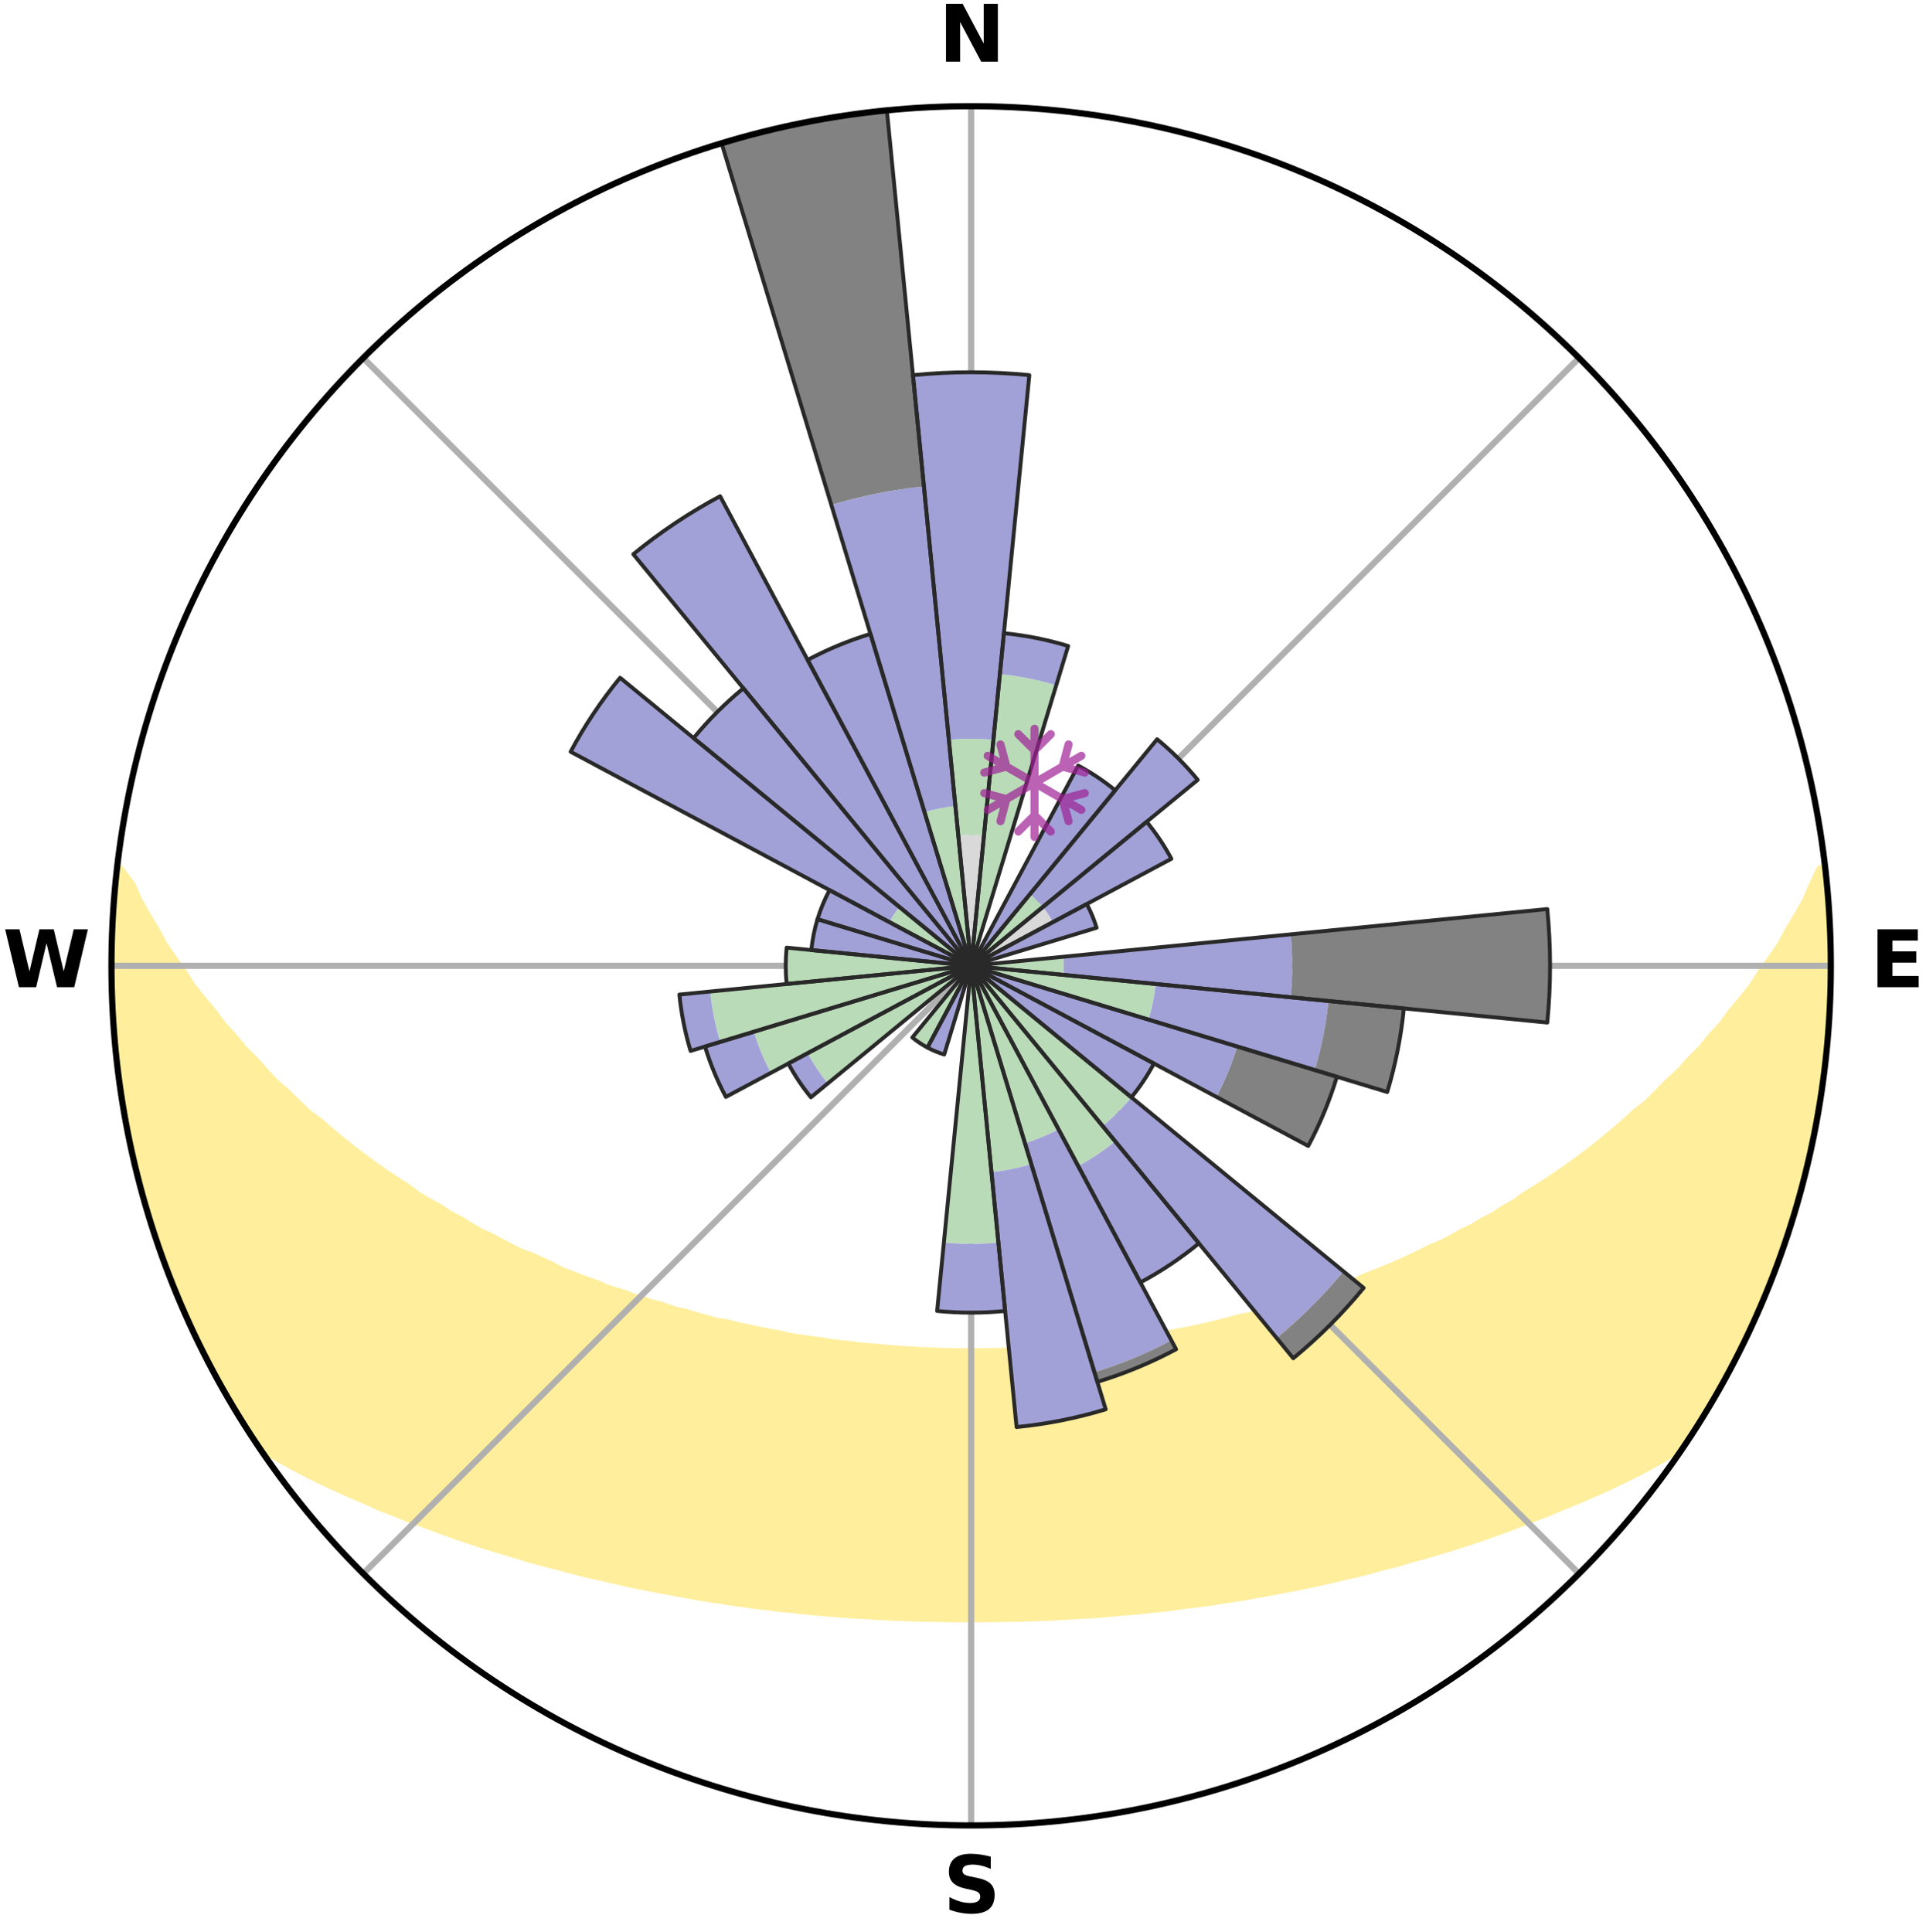 <?xml version="1.0" encoding="utf-8" standalone="no"?>
<!DOCTYPE svg PUBLIC "-//W3C//DTD SVG 1.1//EN"
  "http://www.w3.org/Graphics/SVG/1.1/DTD/svg11.dtd">
<svg xmlns:xlink="http://www.w3.org/1999/xlink" width="248.41pt" height="249.158pt" viewBox="0 0 248.41 249.158" xmlns="http://www.w3.org/2000/svg" version="1.1">
 <title>Ski Rose for The Homestead</title>
 <defs>
  <style type="text/css">*{stroke-linejoin: round; stroke-linecap: butt}</style>
 </defs>
 <g id="figure_1">
  <g id="patch_1">
   <path d="M 0 249.158 
L 248.41 249.158 
L 248.41 0 
L 0 0 
z
" style="fill: #ffffff"/>
  </g>
  <g id="axes_1">
   <g id="patch_2">
    <path d="M 236.135 124.579 
C 236.135 110.018 233.267 95.599 227.695 82.147 
C 222.122 68.695 213.955 56.471 203.659 46.175 
C 193.363 35.879 181.139 27.711 167.687 22.139 
C 154.235 16.567 139.815 13.699 125.255 13.699 
C 110.694 13.699 96.275 16.567 82.823 22.139 
C 69.371 27.711 57.147 35.879 46.851 46.175 
C 36.555 56.471 28.387 68.695 22.815 82.147 
C 17.243 95.599 14.375 110.018 14.375 124.579 
C 14.375 139.14 17.243 153.559 22.815 167.011 
C 28.387 180.463 36.555 192.687 46.851 202.983 
C 57.147 213.279 69.371 221.447 82.823 227.019 
C 96.275 232.591 110.694 235.459 125.255 235.459 
C 139.815 235.459 154.235 232.591 167.687 227.019 
C 181.139 221.447 193.363 213.279 203.659 202.983 
C 213.955 192.687 222.122 180.463 227.695 167.011 
C 233.267 153.559 236.135 139.14 236.135 124.579 
M 125.255 124.579 
C 125.255 124.579 125.255 124.579 125.255 124.579 
C 125.255 124.579 125.255 124.579 125.255 124.579 
C 125.255 124.579 125.255 124.579 125.255 124.579 
C 125.255 124.579 125.255 124.579 125.255 124.579 
C 125.255 124.579 125.255 124.579 125.255 124.579 
C 125.255 124.579 125.255 124.579 125.255 124.579 
C 125.255 124.579 125.255 124.579 125.255 124.579 
C 125.255 124.579 125.255 124.579 125.255 124.579 
C 125.255 124.579 125.255 124.579 125.255 124.579 
C 125.255 124.579 125.255 124.579 125.255 124.579 
C 125.255 124.579 125.255 124.579 125.255 124.579 
C 125.255 124.579 125.255 124.579 125.255 124.579 
C 125.255 124.579 125.255 124.579 125.255 124.579 
C 125.255 124.579 125.255 124.579 125.255 124.579 
C 125.255 124.579 125.255 124.579 125.255 124.579 
C 125.255 124.579 125.255 124.579 125.255 124.579 
z
" style="fill: #ffffff"/>
   </g>
   <g id="PolyCollection_1">
    <defs>
     <path id="m9c9695429d" d="M 235.312 -137.119 
L 234.762 -137.056 
L 233.81 -135.032 
L 232.973 -133.057 
L 231.867 -131.1 
L 230.704 -129.183 
L 229.706 -127.314 
L 228.454 -125.48 
L 227.165 -123.69 
L 226.056 -121.939 
L 224.701 -120.237 
L 223.315 -118.581 
L 222.118 -116.956 
L 220.68 -115.391 
L 219.433 -113.849 
L 217.949 -112.376 
L 216.658 -110.919 
L 215.136 -109.538 
L 213.808 -108.167 
L 212.462 -106.837 
L 210.893 -105.594 
L 209.519 -104.349 
L 208.131 -103.146 
L 206.732 -101.983 
L 205.323 -100.862 
L 203.904 -99.781 
L 202.478 -98.74 
L 201.046 -97.74 
L 199.609 -96.779 
L 198.168 -95.858 
L 196.724 -94.976 
L 195.462 -94.052 
L 194.015 -93.243 
L 192.745 -92.388 
L 191.298 -91.651 
L 190.026 -90.861 
L 188.584 -90.194 
L 187.312 -89.469 
L 186.04 -88.774 
L 184.612 -88.205 
L 183.346 -87.571 
L 182.084 -86.965 
L 180.825 -86.387 
L 179.57 -85.836 
L 178.32 -85.313 
L 177.077 -84.815 
L 175.839 -84.342 
L 174.739 -83.788 
L 173.512 -83.363 
L 172.295 -82.962 
L 171.086 -82.583 
L 170 -82.117 
L 168.807 -81.78 
L 167.731 -81.355 
L 166.555 -81.058 
L 165.489 -80.671 
L 164.333 -80.41 
L 163.279 -80.058 
L 162.23 -79.724 
L 161.186 -79.407 
L 160.067 -79.211 
L 159.038 -78.924 
L 158.014 -78.652 
L 156.996 -78.395 
L 155.984 -78.152 
L 154.979 -77.922 
L 153.979 -77.705 
L 152.987 -77.5 
L 152 -77.307 
L 151.02 -77.125 
L 150.047 -76.954 
L 149.08 -76.792 
L 148.12 -76.641 
L 147.166 -76.498 
L 146.219 -76.364 
L 145.278 -76.239 
L 144.372 -76.047 
L 143.441 -75.939 
L 142.515 -75.838 
L 141.595 -75.743 
L 140.7 -75.592 
L 139.789 -75.512 
L 138.883 -75.437 
L 137.982 -75.367 
L 137.097 -75.253 
L 136.203 -75.195 
L 135.313 -75.141 
L 134.434 -75.053 
L 133.55 -75.01 
L 132.674 -74.939 
L 131.794 -74.906 
L 130.918 -74.876 
L 130.045 -74.828 
L 129.172 -74.807 
L 128.3 -74.788 
L 127.43 -74.763 
L 126.56 -74.753 
L 125.69 -74.744 
L 124.82 -74.745 
L 123.95 -74.754 
L 123.08 -74.765 
L 122.21 -74.79 
L 121.338 -74.81 
L 120.467 -74.851 
L 119.592 -74.879 
L 118.716 -74.91 
L 117.841 -74.975 
L 116.961 -75.016 
L 116.077 -75.059 
L 115.198 -75.148 
L 114.308 -75.203 
L 113.426 -75.309 
L 112.53 -75.376 
L 111.629 -75.446 
L 110.723 -75.522 
L 109.832 -75.664 
L 108.918 -75.754 
L 107.999 -75.849 
L 107.074 -75.951 
L 106.171 -76.133 
L 105.237 -76.252 
L 104.297 -76.378 
L 103.35 -76.513 
L 102.397 -76.656 
L 101.437 -76.808 
L 100.517 -77.057 
L 99.547 -77.231 
L 98.571 -77.416 
L 97.589 -77.611 
L 96.6 -77.819 
L 95.605 -78.038 
L 94.603 -78.27 
L 93.596 -78.515 
L 92.509 -78.671 
L 91.486 -78.943 
L 90.457 -79.23 
L 89.423 -79.532 
L 88.384 -79.851 
L 87.248 -80.079 
L 86.195 -80.43 
L 85.138 -80.8 
L 83.975 -81.079 
L 82.906 -81.485 
L 81.725 -81.802 
L 80.646 -82.247 
L 79.448 -82.605 
L 78.24 -82.984 
L 77.149 -83.493 
L 75.928 -83.917 
L 74.699 -84.365 
L 73.462 -84.837 
L 72.22 -85.335 
L 71.115 -85.961 
L 69.865 -86.511 
L 68.611 -87.087 
L 67.199 -87.593 
L 65.935 -88.228 
L 64.669 -88.891 
L 63.401 -89.584 
L 61.967 -90.216 
L 60.697 -90.972 
L 59.429 -91.759 
L 57.986 -92.494 
L 56.721 -93.346 
L 55.278 -94.152 
L 53.835 -94.996 
L 52.581 -95.952 
L 51.144 -96.87 
L 49.711 -97.828 
L 48.283 -98.825 
L 46.861 -99.862 
L 45.446 -100.939 
L 44.041 -102.056 
L 42.645 -103.215 
L 41.262 -104.414 
L 39.684 -105.608 
L 38.326 -106.893 
L 36.983 -108.219 
L 35.447 -109.55 
L 34.139 -110.962 
L 32.851 -112.414 
L 31.371 -113.882 
L 30.126 -115.419 
L 28.691 -116.979 
L 27.496 -118.6 
L 26.114 -120.25 
L 24.76 -121.948 
L 23.654 -123.692 
L 22.366 -125.477 
L 21.115 -127.306 
L 20.117 -129.169 
L 18.953 -131.081 
L 17.843 -133.033 
L 16.999 -135.003 
L 15.429 -137.092 
L 15.247 -137.113 
L 15.247 -137.113 
L 14.949 -135.2 
L 14.732 -133.277 
L 14.632 -131.345 
L 14.481 -129.416 
L 14.495 -127.479 
L 14.41 -125.546 
L 14.438 -123.612 
L 14.419 -121.677 
L 14.562 -119.746 
L 14.609 -117.812 
L 14.759 -115.883 
L 14.994 -113.962 
L 15.137 -112.033 
L 15.434 -110.121 
L 15.642 -108.197 
L 15.937 -106.285 
L 16.321 -104.389 
L 16.625 -102.478 
L 17.004 -100.58 
L 17.478 -98.704 
L 18.049 -96.854 
L 18.412 -94.949 
L 18.976 -93.098 
L 19.569 -91.257 
L 20.122 -89.402 
L 20.774 -87.58 
L 21.456 -85.77 
L 22.169 -83.972 
L 22.825 -82.151 
L 23.6 -80.378 
L 24.428 -78.629 
L 25.182 -76.847 
L 26.084 -75.135 
L 26.907 -73.382 
L 27.848 -71.691 
L 28.764 -69.987 
L 29.775 -68.337 
L 30.724 -66.651 
L 31.808 -65.047 
L 32.802 -63.386 
L 34.275 -62.051 
L 36.083 -60.973 
L 37.92 -59.955 
L 39.775 -58.988 
L 41.64 -58.069 
L 43.51 -57.194 
L 45.381 -56.36 
L 47.25 -55.566 
L 49.056 -54.755 
L 50.916 -54.035 
L 52.715 -53.294 
L 54.561 -52.641 
L 56.347 -51.965 
L 58.127 -51.321 
L 59.899 -50.708 
L 61.663 -50.123 
L 63.419 -49.567 
L 65.166 -49.038 
L 66.904 -48.535 
L 68.594 -48.006 
L 70.313 -47.553 
L 72.022 -47.125 
L 73.686 -46.667 
L 75.343 -46.234 
L 77.023 -45.871 
L 78.662 -45.479 
L 80.293 -45.11 
L 81.916 -44.759 
L 83.531 -44.428 
L 85.137 -44.115 
L 86.735 -43.821 
L 88.324 -43.541 
L 89.887 -43.239 
L 91.462 -42.995 
L 93.027 -42.764 
L 94.571 -42.512 
L 96.123 -42.312 
L 97.655 -42.091 
L 99.192 -41.917 
L 100.712 -41.725 
L 102.236 -41.577 
L 103.746 -41.412 
L 105.252 -41.261 
L 106.758 -41.146 
L 108.254 -41.019 
L 109.747 -40.905 
L 111.239 -40.823 
L 112.724 -40.732 
L 114.206 -40.652 
L 115.685 -40.584 
L 117.162 -40.527 
L 118.636 -40.482 
L 120.109 -40.447 
L 121.581 -40.427 
L 123.051 -40.412 
L 124.52 -40.408 
L 125.989 -40.41 
L 127.459 -40.414 
L 128.929 -40.428 
L 130.4 -40.454 
L 131.874 -40.479 
L 133.348 -40.525 
L 134.825 -40.581 
L 136.304 -40.649 
L 137.786 -40.729 
L 139.271 -40.82 
L 140.763 -40.904 
L 142.255 -41.018 
L 143.752 -41.145 
L 145.252 -41.284 
L 146.764 -41.408 
L 148.275 -41.573 
L 149.798 -41.723 
L 151.319 -41.915 
L 152.845 -42.122 
L 154.389 -42.308 
L 155.939 -42.51 
L 157.484 -42.762 
L 159.05 -42.99 
L 160.624 -43.236 
L 162.187 -43.538 
L 163.777 -43.815 
L 165.375 -44.111 
L 166.982 -44.422 
L 168.596 -44.755 
L 170.22 -45.104 
L 171.85 -45.476 
L 173.491 -45.865 
L 175.17 -46.227 
L 176.826 -46.663 
L 178.492 -47.118 
L 180.201 -47.547 
L 181.881 -48.053 
L 183.609 -48.531 
L 185.347 -49.033 
L 187.094 -49.562 
L 188.85 -50.118 
L 190.615 -50.703 
L 192.387 -51.317 
L 194.167 -51.961 
L 195.953 -52.636 
L 197.745 -53.343 
L 199.6 -54.028 
L 201.402 -54.803 
L 203.265 -55.561 
L 205.136 -56.354 
L 207.005 -57.189 
L 208.877 -58.063 
L 210.741 -58.983 
L 212.597 -59.949 
L 214.432 -60.969 
L 216.242 -62.046 
L 217.71 -63.384 
L 218.74 -65.023 
L 219.777 -66.656 
L 220.781 -68.31 
L 221.74 -69.991 
L 222.691 -71.675 
L 223.589 -73.389 
L 224.371 -75.161 
L 225.218 -76.899 
L 226.136 -78.605 
L 226.899 -80.383 
L 227.591 -82.19 
L 228.39 -83.953 
L 229.085 -85.759 
L 229.712 -87.589 
L 230.353 -89.414 
L 230.949 -91.254 
L 231.499 -93.108 
L 232.003 -94.975 
L 232.57 -96.826 
L 233.05 -98.7 
L 233.421 -100.599 
L 233.875 -102.48 
L 234.165 -104.394 
L 234.591 -106.283 
L 234.796 -108.208 
L 235.141 -110.112 
L 235.412 -112.028 
L 235.531 -113.961 
L 235.729 -115.885 
L 235.921 -117.81 
L 235.894 -119.748 
L 236.012 -121.679 
L 236.07 -123.612 
L 236.118 -125.547 
L 235.948 -127.478 
L 235.928 -129.411 
L 235.874 -131.345 
L 235.763 -133.276 
L 235.619 -135.206 
L 235.312 -137.119 
z
" style="stroke: #ffee9c"/>
    </defs>
    <g clip-path="url(#p7d3cfe6acb)">
     <use xlink:href="#m9c9695429d" x="0" y="249.158" style="fill: #ffee9c; stroke: #ffee9c"/>
    </g>
   </g>
   <g id="matplotlib.axis_1">
    <g id="xtick_1">
     <g id="line2d_1">
      <path d="M 125.255 124.579 
L 125.255 13.699 
" clip-path="url(#p7d3cfe6acb)" style="fill: none; stroke: #b0b0b0; stroke-width: 0.8; stroke-linecap: square"/>
     </g>
     <g id="text_1">
      <!-- N -->
      <g transform="translate(121.07 7.958) scale(0.1 -0.1)">
       <defs>
        <path id="DejaVuSans-Bold-4e" d="M 588 4666 
L 1931 4666 
L 3628 1466 
L 3628 4666 
L 4769 4666 
L 4769 0 
L 3425 0 
L 1728 3200 
L 1728 0 
L 588 0 
L 588 4666 
z
" transform="scale(0.016)"/>
       </defs>
       <use xlink:href="#DejaVuSans-Bold-4e"/>
      </g>
     </g>
    </g>
    <g id="xtick_2">
     <g id="line2d_2">
      <path d="M 125.255 124.579 
L 203.659 46.175 
" clip-path="url(#p7d3cfe6acb)" style="fill: none; stroke: #b0b0b0; stroke-width: 0.8; stroke-linecap: square"/>
     </g>
    </g>
    <g id="xtick_3">
     <g id="line2d_3">
      <path d="M 125.255 124.579 
L 236.135 124.579 
" clip-path="url(#p7d3cfe6acb)" style="fill: none; stroke: #b0b0b0; stroke-width: 0.8; stroke-linecap: square"/>
     </g>
     <g id="text_2">
      <!-- E -->
      <g transform="translate(241.219 127.338) scale(0.1 -0.1)">
       <defs>
        <path id="DejaVuSans-Bold-45" d="M 588 4666 
L 3834 4666 
L 3834 3756 
L 1791 3756 
L 1791 2888 
L 3713 2888 
L 3713 1978 
L 1791 1978 
L 1791 909 
L 3903 909 
L 3903 0 
L 588 0 
L 588 4666 
z
" transform="scale(0.016)"/>
       </defs>
       <use xlink:href="#DejaVuSans-Bold-45"/>
      </g>
     </g>
    </g>
    <g id="xtick_4">
     <g id="line2d_4">
      <path d="M 125.255 124.579 
L 203.659 202.983 
" clip-path="url(#p7d3cfe6acb)" style="fill: none; stroke: #b0b0b0; stroke-width: 0.8; stroke-linecap: square"/>
     </g>
    </g>
    <g id="xtick_5">
     <g id="line2d_5">
      <path d="M 125.255 124.579 
L 125.255 235.459 
" clip-path="url(#p7d3cfe6acb)" style="fill: none; stroke: #b0b0b0; stroke-width: 0.8; stroke-linecap: square"/>
     </g>
     <g id="text_3">
      <!-- S -->
      <g transform="translate(121.654 246.718) scale(0.1 -0.1)">
       <defs>
        <path id="DejaVuSans-Bold-53" d="M 3834 4519 
L 3834 3531 
Q 3450 3703 3084 3790 
Q 2719 3878 2394 3878 
Q 1963 3878 1756 3759 
Q 1550 3641 1550 3391 
Q 1550 3203 1689 3098 
Q 1828 2994 2194 2919 
L 2706 2816 
Q 3484 2659 3812 2340 
Q 4141 2022 4141 1434 
Q 4141 663 3683 286 
Q 3225 -91 2284 -91 
Q 1841 -91 1394 -6 
Q 947 78 500 244 
L 500 1259 
Q 947 1022 1364 901 
Q 1781 781 2169 781 
Q 2563 781 2772 912 
Q 2981 1044 2981 1288 
Q 2981 1506 2839 1625 
Q 2697 1744 2272 1838 
L 1806 1941 
Q 1106 2091 782 2419 
Q 459 2747 459 3303 
Q 459 4000 909 4375 
Q 1359 4750 2203 4750 
Q 2588 4750 2994 4692 
Q 3400 4634 3834 4519 
z
" transform="scale(0.016)"/>
       </defs>
       <use xlink:href="#DejaVuSans-Bold-53"/>
      </g>
     </g>
    </g>
    <g id="xtick_6">
     <g id="line2d_6">
      <path d="M 125.255 124.579 
L 46.851 202.983 
" clip-path="url(#p7d3cfe6acb)" style="fill: none; stroke: #b0b0b0; stroke-width: 0.8; stroke-linecap: square"/>
     </g>
    </g>
    <g id="xtick_7">
     <g id="line2d_7">
      <path d="M 125.255 124.579 
L 14.375 124.579 
" clip-path="url(#p7d3cfe6acb)" style="fill: none; stroke: #b0b0b0; stroke-width: 0.8; stroke-linecap: square"/>
     </g>
     <g id="text_4">
      <!-- W -->
      <g transform="translate(0.36 127.338) scale(0.1 -0.1)">
       <defs>
        <path id="DejaVuSans-Bold-57" d="M 191 4666 
L 1344 4666 
L 2150 1275 
L 2950 4666 
L 4109 4666 
L 4909 1275 
L 5716 4666 
L 6859 4666 
L 5759 0 
L 4372 0 
L 3525 3547 
L 2688 0 
L 1300 0 
L 191 4666 
z
" transform="scale(0.016)"/>
       </defs>
       <use xlink:href="#DejaVuSans-Bold-57"/>
      </g>
     </g>
    </g>
    <g id="xtick_8">
     <g id="line2d_8">
      <path d="M 125.255 124.579 
L 46.851 46.175 
" clip-path="url(#p7d3cfe6acb)" style="fill: none; stroke: #b0b0b0; stroke-width: 0.8; stroke-linecap: square"/>
     </g>
    </g>
   </g>
   <g id="matplotlib.axis_2"/>
   <g id="patch_3">
    <path d="M 125.255 124.579 
C 125.255 124.579 125.255 124.579 125.255 124.579 
C 125.255 124.579 125.255 124.579 125.255 124.579 
L 126.912 107.751 
C 126.361 107.697 125.808 107.67 125.255 107.67 
C 124.701 107.67 124.148 107.697 123.597 107.751 
z
" clip-path="url(#p7d3cfe6acb)" style="fill: #d9d9d9"/>
   </g>
   <g id="patch_4">
    <path d="M 125.255 124.579 
C 125.255 124.579 125.255 124.579 125.255 124.579 
C 125.255 124.579 125.255 124.579 125.255 124.579 
L 125.255 124.579 
C 125.255 124.579 125.255 124.579 125.255 124.579 
C 125.255 124.579 125.255 124.579 125.255 124.579 
z
" clip-path="url(#p7d3cfe6acb)" style="fill: #d9d9d9"/>
   </g>
   <g id="patch_5">
    <path d="M 125.255 124.579 
C 125.255 124.579 125.255 124.579 125.255 124.579 
C 125.255 124.579 125.255 124.579 125.255 124.579 
L 125.255 124.579 
C 125.255 124.579 125.255 124.579 125.255 124.579 
C 125.255 124.579 125.255 124.579 125.255 124.579 
z
" clip-path="url(#p7d3cfe6acb)" style="fill: #d9d9d9"/>
   </g>
   <g id="patch_6">
    <path d="M 125.255 124.579 
C 125.255 124.579 125.255 124.579 125.255 124.579 
C 125.255 124.579 125.255 124.579 125.255 124.579 
L 125.255 124.579 
C 125.255 124.579 125.255 124.579 125.255 124.579 
C 125.255 124.579 125.255 124.579 125.255 124.579 
z
" clip-path="url(#p7d3cfe6acb)" style="fill: #d9d9d9"/>
   </g>
   <g id="patch_7">
    <path d="M 125.255 124.579 
C 125.255 124.579 125.255 124.579 125.255 124.579 
C 125.255 124.579 125.255 124.579 125.255 124.579 
L 125.255 124.579 
C 125.255 124.579 125.255 124.579 125.255 124.579 
C 125.255 124.579 125.255 124.579 125.255 124.579 
z
" clip-path="url(#p7d3cfe6acb)" style="fill: #d9d9d9"/>
   </g>
   <g id="patch_8">
    <path d="M 125.255 124.579 
C 125.255 124.579 125.255 124.579 125.255 124.579 
C 125.255 124.579 125.255 124.579 125.255 124.579 
L 135.8 118.943 
C 135.615 118.598 135.414 118.262 135.196 117.936 
C 134.979 117.611 134.746 117.296 134.497 116.994 
z
" clip-path="url(#p7d3cfe6acb)" style="fill: #d9d9d9"/>
   </g>
   <g id="patch_9">
    <path d="M 125.255 124.579 
C 125.255 124.579 125.255 124.579 125.255 124.579 
C 125.255 124.579 125.255 124.579 125.255 124.579 
L 125.255 124.579 
C 125.255 124.579 125.255 124.579 125.255 124.579 
C 125.255 124.579 125.255 124.579 125.255 124.579 
z
" clip-path="url(#p7d3cfe6acb)" style="fill: #d9d9d9"/>
   </g>
   <g id="patch_10">
    <path d="M 125.255 124.579 
C 125.255 124.579 125.255 124.579 125.255 124.579 
C 125.255 124.579 125.255 124.579 125.255 124.579 
L 125.255 124.579 
C 125.255 124.579 125.255 124.579 125.255 124.579 
C 125.255 124.579 125.255 124.579 125.255 124.579 
z
" clip-path="url(#p7d3cfe6acb)" style="fill: #d9d9d9"/>
   </g>
   <g id="patch_11">
    <path d="M 125.255 124.579 
C 125.255 124.579 125.255 124.579 125.255 124.579 
C 125.255 124.579 125.255 124.579 125.255 124.579 
L 125.255 124.579 
C 125.255 124.579 125.255 124.579 125.255 124.579 
C 125.255 124.579 125.255 124.579 125.255 124.579 
z
" clip-path="url(#p7d3cfe6acb)" style="fill: #d9d9d9"/>
   </g>
   <g id="patch_12">
    <path d="M 125.255 124.579 
C 125.255 124.579 125.255 124.579 125.255 124.579 
C 125.255 124.579 125.255 124.579 125.255 124.579 
L 125.255 124.579 
C 125.255 124.579 125.255 124.579 125.255 124.579 
C 125.255 124.579 125.255 124.579 125.255 124.579 
z
" clip-path="url(#p7d3cfe6acb)" style="fill: #d9d9d9"/>
   </g>
   <g id="patch_13">
    <path d="M 125.255 124.579 
C 125.255 124.579 125.255 124.579 125.255 124.579 
C 125.255 124.579 125.255 124.579 125.255 124.579 
L 125.255 124.579 
C 125.255 124.579 125.255 124.579 125.255 124.579 
C 125.255 124.579 125.255 124.579 125.255 124.579 
z
" clip-path="url(#p7d3cfe6acb)" style="fill: #d9d9d9"/>
   </g>
   <g id="patch_14">
    <path d="M 125.255 124.579 
C 125.255 124.579 125.255 124.579 125.255 124.579 
C 125.255 124.579 125.255 124.579 125.255 124.579 
L 125.255 124.579 
C 125.255 124.579 125.255 124.579 125.255 124.579 
C 125.255 124.579 125.255 124.579 125.255 124.579 
z
" clip-path="url(#p7d3cfe6acb)" style="fill: #d9d9d9"/>
   </g>
   <g id="patch_15">
    <path d="M 125.255 124.579 
C 125.255 124.579 125.255 124.579 125.255 124.579 
C 125.255 124.579 125.255 124.579 125.255 124.579 
L 125.255 124.579 
C 125.255 124.579 125.255 124.579 125.255 124.579 
C 125.255 124.579 125.255 124.579 125.255 124.579 
z
" clip-path="url(#p7d3cfe6acb)" style="fill: #d9d9d9"/>
   </g>
   <g id="patch_16">
    <path d="M 125.255 124.579 
C 125.255 124.579 125.255 124.579 125.255 124.579 
C 125.255 124.579 125.255 124.579 125.255 124.579 
L 125.255 124.579 
C 125.255 124.579 125.255 124.579 125.255 124.579 
C 125.255 124.579 125.255 124.579 125.255 124.579 
z
" clip-path="url(#p7d3cfe6acb)" style="fill: #d9d9d9"/>
   </g>
   <g id="patch_17">
    <path d="M 125.255 124.579 
C 125.255 124.579 125.255 124.579 125.255 124.579 
C 125.255 124.579 125.255 124.579 125.255 124.579 
L 125.255 124.579 
C 125.255 124.579 125.255 124.579 125.255 124.579 
C 125.255 124.579 125.255 124.579 125.255 124.579 
z
" clip-path="url(#p7d3cfe6acb)" style="fill: #d9d9d9"/>
   </g>
   <g id="patch_18">
    <path d="M 125.255 124.579 
C 125.255 124.579 125.255 124.579 125.255 124.579 
C 125.255 124.579 125.255 124.579 125.255 124.579 
L 125.255 124.579 
C 125.255 124.579 125.255 124.579 125.255 124.579 
C 125.255 124.579 125.255 124.579 125.255 124.579 
z
" clip-path="url(#p7d3cfe6acb)" style="fill: #d9d9d9"/>
   </g>
   <g id="patch_19">
    <path d="M 125.255 124.579 
C 125.255 124.579 125.255 124.579 125.255 124.579 
C 125.255 124.579 125.255 124.579 125.255 124.579 
L 125.255 124.579 
C 125.255 124.579 125.255 124.579 125.255 124.579 
C 125.255 124.579 125.255 124.579 125.255 124.579 
z
" clip-path="url(#p7d3cfe6acb)" style="fill: #d9d9d9"/>
   </g>
   <g id="patch_20">
    <path d="M 125.255 124.579 
C 125.255 124.579 125.255 124.579 125.255 124.579 
C 125.255 124.579 125.255 124.579 125.255 124.579 
L 125.255 124.579 
C 125.255 124.579 125.255 124.579 125.255 124.579 
C 125.255 124.579 125.255 124.579 125.255 124.579 
z
" clip-path="url(#p7d3cfe6acb)" style="fill: #d9d9d9"/>
   </g>
   <g id="patch_21">
    <path d="M 125.255 124.579 
C 125.255 124.579 125.255 124.579 125.255 124.579 
C 125.255 124.579 125.255 124.579 125.255 124.579 
L 125.255 124.579 
C 125.255 124.579 125.255 124.579 125.255 124.579 
C 125.255 124.579 125.255 124.579 125.255 124.579 
z
" clip-path="url(#p7d3cfe6acb)" style="fill: #d9d9d9"/>
   </g>
   <g id="patch_22">
    <path d="M 125.255 124.579 
C 125.255 124.579 125.255 124.579 125.255 124.579 
C 125.255 124.579 125.255 124.579 125.255 124.579 
L 125.255 124.579 
C 125.255 124.579 125.255 124.579 125.255 124.579 
C 125.255 124.579 125.255 124.579 125.255 124.579 
z
" clip-path="url(#p7d3cfe6acb)" style="fill: #d9d9d9"/>
   </g>
   <g id="patch_23">
    <path d="M 125.255 124.579 
C 125.255 124.579 125.255 124.579 125.255 124.579 
C 125.255 124.579 125.255 124.579 125.255 124.579 
L 125.255 124.579 
C 125.255 124.579 125.255 124.579 125.255 124.579 
C 125.255 124.579 125.255 124.579 125.255 124.579 
z
" clip-path="url(#p7d3cfe6acb)" style="fill: #d9d9d9"/>
   </g>
   <g id="patch_24">
    <path d="M 125.255 124.579 
C 125.255 124.579 125.255 124.579 125.255 124.579 
C 125.255 124.579 125.255 124.579 125.255 124.579 
L 125.255 124.579 
C 125.255 124.579 125.255 124.579 125.255 124.579 
C 125.255 124.579 125.255 124.579 125.255 124.579 
z
" clip-path="url(#p7d3cfe6acb)" style="fill: #d9d9d9"/>
   </g>
   <g id="patch_25">
    <path d="M 125.255 124.579 
C 125.255 124.579 125.255 124.579 125.255 124.579 
C 125.255 124.579 125.255 124.579 125.255 124.579 
L 125.255 124.579 
C 125.255 124.579 125.255 124.579 125.255 124.579 
C 125.255 124.579 125.255 124.579 125.255 124.579 
z
" clip-path="url(#p7d3cfe6acb)" style="fill: #d9d9d9"/>
   </g>
   <g id="patch_26">
    <path d="M 125.255 124.579 
C 125.255 124.579 125.255 124.579 125.255 124.579 
C 125.255 124.579 125.255 124.579 125.255 124.579 
L 125.255 124.579 
C 125.255 124.579 125.255 124.579 125.255 124.579 
C 125.255 124.579 125.255 124.579 125.255 124.579 
z
" clip-path="url(#p7d3cfe6acb)" style="fill: #d9d9d9"/>
   </g>
   <g id="patch_27">
    <path d="M 125.255 124.579 
C 125.255 124.579 125.255 124.579 125.255 124.579 
C 125.255 124.579 125.255 124.579 125.255 124.579 
L 125.255 124.579 
C 125.255 124.579 125.255 124.579 125.255 124.579 
C 125.255 124.579 125.255 124.579 125.255 124.579 
z
" clip-path="url(#p7d3cfe6acb)" style="fill: #d9d9d9"/>
   </g>
   <g id="patch_28">
    <path d="M 125.255 124.579 
C 125.255 124.579 125.255 124.579 125.255 124.579 
C 125.255 124.579 125.255 124.579 125.255 124.579 
L 125.255 124.579 
C 125.255 124.579 125.255 124.579 125.255 124.579 
C 125.255 124.579 125.255 124.579 125.255 124.579 
z
" clip-path="url(#p7d3cfe6acb)" style="fill: #d9d9d9"/>
   </g>
   <g id="patch_29">
    <path d="M 125.255 124.579 
C 125.255 124.579 125.255 124.579 125.255 124.579 
C 125.255 124.579 125.255 124.579 125.255 124.579 
L 125.255 124.579 
C 125.255 124.579 125.255 124.579 125.255 124.579 
C 125.255 124.579 125.255 124.579 125.255 124.579 
z
" clip-path="url(#p7d3cfe6acb)" style="fill: #d9d9d9"/>
   </g>
   <g id="patch_30">
    <path d="M 125.255 124.579 
C 125.255 124.579 125.255 124.579 125.255 124.579 
C 125.255 124.579 125.255 124.579 125.255 124.579 
L 125.255 124.579 
C 125.255 124.579 125.255 124.579 125.255 124.579 
C 125.255 124.579 125.255 124.579 125.255 124.579 
z
" clip-path="url(#p7d3cfe6acb)" style="fill: #d9d9d9"/>
   </g>
   <g id="patch_31">
    <path d="M 125.255 124.579 
C 125.255 124.579 125.255 124.579 125.255 124.579 
C 125.255 124.579 125.255 124.579 125.255 124.579 
L 125.255 124.579 
C 125.255 124.579 125.255 124.579 125.255 124.579 
C 125.255 124.579 125.255 124.579 125.255 124.579 
z
" clip-path="url(#p7d3cfe6acb)" style="fill: #d9d9d9"/>
   </g>
   <g id="patch_32">
    <path d="M 125.255 124.579 
C 125.255 124.579 125.255 124.579 125.255 124.579 
C 125.255 124.579 125.255 124.579 125.255 124.579 
L 125.255 124.579 
C 125.255 124.579 125.255 124.579 125.255 124.579 
C 125.255 124.579 125.255 124.579 125.255 124.579 
z
" clip-path="url(#p7d3cfe6acb)" style="fill: #d9d9d9"/>
   </g>
   <g id="patch_33">
    <path d="M 125.255 124.579 
C 125.255 124.579 125.255 124.579 125.255 124.579 
C 125.255 124.579 125.255 124.579 125.255 124.579 
L 125.255 124.579 
C 125.255 124.579 125.255 124.579 125.255 124.579 
C 125.255 124.579 125.255 124.579 125.255 124.579 
z
" clip-path="url(#p7d3cfe6acb)" style="fill: #d9d9d9"/>
   </g>
   <g id="patch_34">
    <path d="M 125.255 124.579 
C 125.255 124.579 125.255 124.579 125.255 124.579 
C 125.255 124.579 125.255 124.579 125.255 124.579 
L 125.255 124.579 
C 125.255 124.579 125.255 124.579 125.255 124.579 
C 125.255 124.579 125.255 124.579 125.255 124.579 
z
" clip-path="url(#p7d3cfe6acb)" style="fill: #d9d9d9"/>
   </g>
   <g id="patch_35">
    <path d="M 123.597 107.751 
C 124.148 107.697 124.701 107.67 125.255 107.67 
C 125.808 107.67 126.361 107.697 126.912 107.751 
L 128.126 95.433 
C 127.172 95.339 126.213 95.292 125.255 95.292 
C 124.296 95.292 123.338 95.339 122.384 95.433 
z
" clip-path="url(#p7d3cfe6acb)" style="fill: #badbb8"/>
   </g>
   <g id="patch_36">
    <path d="M 125.255 124.579 
C 125.255 124.579 125.255 124.579 125.255 124.579 
C 125.255 124.579 125.255 124.579 125.255 124.579 
L 136.23 88.397 
C 135.046 88.038 133.845 87.737 132.631 87.496 
C 131.417 87.254 130.192 87.073 128.961 86.951 
z
" clip-path="url(#p7d3cfe6acb)" style="fill: #badbb8"/>
   </g>
   <g id="patch_37">
    <path d="M 125.255 124.579 
C 125.255 124.579 125.255 124.579 125.255 124.579 
C 125.255 124.579 125.255 124.579 125.255 124.579 
L 125.255 124.579 
C 125.255 124.579 125.255 124.579 125.255 124.579 
C 125.255 124.579 125.255 124.579 125.255 124.579 
z
" clip-path="url(#p7d3cfe6acb)" style="fill: #badbb8"/>
   </g>
   <g id="patch_38">
    <path d="M 125.255 124.579 
C 125.255 124.579 125.255 124.579 125.255 124.579 
C 125.255 124.579 125.255 124.579 125.255 124.579 
L 125.255 124.579 
C 125.255 124.579 125.255 124.579 125.255 124.579 
C 125.255 124.579 125.255 124.579 125.255 124.579 
z
" clip-path="url(#p7d3cfe6acb)" style="fill: #badbb8"/>
   </g>
   <g id="patch_39">
    <path d="M 125.255 124.579 
C 125.255 124.579 125.255 124.579 125.255 124.579 
C 125.255 124.579 125.255 124.579 125.255 124.579 
L 134.497 116.994 
C 134.249 116.691 133.986 116.401 133.709 116.125 
C 133.433 115.848 133.142 115.585 132.84 115.337 
z
" clip-path="url(#p7d3cfe6acb)" style="fill: #badbb8"/>
   </g>
   <g id="patch_40">
    <path d="M 134.497 116.994 
C 134.746 117.296 134.979 117.611 135.196 117.936 
C 135.414 118.262 135.615 118.598 135.8 118.943 
L 135.8 118.943 
C 135.615 118.598 135.414 118.262 135.196 117.936 
C 134.979 117.611 134.746 117.296 134.497 116.994 
z
" clip-path="url(#p7d3cfe6acb)" style="fill: #badbb8"/>
   </g>
   <g id="patch_41">
    <path d="M 125.255 124.579 
C 125.255 124.579 125.255 124.579 125.255 124.579 
C 125.255 124.579 125.255 124.579 125.255 124.579 
L 125.255 124.579 
C 125.255 124.579 125.255 124.579 125.255 124.579 
C 125.255 124.579 125.255 124.579 125.255 124.579 
z
" clip-path="url(#p7d3cfe6acb)" style="fill: #badbb8"/>
   </g>
   <g id="patch_42">
    <path d="M 125.255 124.579 
C 125.255 124.579 125.255 124.579 125.255 124.579 
C 125.255 124.579 125.255 124.579 125.255 124.579 
L 125.255 124.579 
C 125.255 124.579 125.255 124.579 125.255 124.579 
C 125.255 124.579 125.255 124.579 125.255 124.579 
z
" clip-path="url(#p7d3cfe6acb)" style="fill: #badbb8"/>
   </g>
   <g id="patch_43">
    <path d="M 125.255 124.579 
C 125.255 124.579 125.255 124.579 125.255 124.579 
C 125.255 124.579 125.255 124.579 125.255 124.579 
L 137.154 125.751 
C 137.192 125.362 137.211 124.97 137.211 124.579 
C 137.211 124.188 137.192 123.797 137.154 123.407 
z
" clip-path="url(#p7d3cfe6acb)" style="fill: #badbb8"/>
   </g>
   <g id="patch_44">
    <path d="M 125.255 124.579 
C 125.255 124.579 125.255 124.579 125.255 124.579 
C 125.255 124.579 125.255 124.579 125.255 124.579 
L 148.138 131.521 
C 148.365 130.772 148.556 130.012 148.708 129.244 
C 148.861 128.477 148.976 127.702 149.053 126.923 
z
" clip-path="url(#p7d3cfe6acb)" style="fill: #badbb8"/>
   </g>
   <g id="patch_45">
    <path d="M 125.255 124.579 
C 125.255 124.579 125.255 124.579 125.255 124.579 
C 125.255 124.579 125.255 124.579 125.255 124.579 
L 125.255 124.579 
C 125.255 124.579 125.255 124.579 125.255 124.579 
C 125.255 124.579 125.255 124.579 125.255 124.579 
z
" clip-path="url(#p7d3cfe6acb)" style="fill: #badbb8"/>
   </g>
   <g id="patch_46">
    <path d="M 125.255 124.579 
C 125.255 124.579 125.255 124.579 125.255 124.579 
C 125.255 124.579 125.255 124.579 125.255 124.579 
L 125.255 124.579 
C 125.255 124.579 125.255 124.579 125.255 124.579 
C 125.255 124.579 125.255 124.579 125.255 124.579 
z
" clip-path="url(#p7d3cfe6acb)" style="fill: #badbb8"/>
   </g>
   <g id="patch_47">
    <path d="M 125.255 124.579 
C 125.255 124.579 125.255 124.579 125.255 124.579 
C 125.255 124.579 125.255 124.579 125.255 124.579 
L 142.216 145.246 
C 142.892 144.691 143.541 144.103 144.16 143.484 
C 144.779 142.865 145.367 142.216 145.922 141.54 
z
" clip-path="url(#p7d3cfe6acb)" style="fill: #badbb8"/>
   </g>
   <g id="patch_48">
    <path d="M 125.255 124.579 
C 125.255 124.579 125.255 124.579 125.255 124.579 
C 125.255 124.579 125.255 124.579 125.255 124.579 
L 139.061 150.408 
C 139.906 149.956 140.729 149.463 141.526 148.931 
C 142.323 148.398 143.094 147.827 143.835 147.218 
z
" clip-path="url(#p7d3cfe6acb)" style="fill: #badbb8"/>
   </g>
   <g id="patch_49">
    <path d="M 125.255 124.579 
C 125.255 124.579 125.255 124.579 125.255 124.579 
C 125.255 124.579 125.255 124.579 125.255 124.579 
L 132.196 147.462 
C 132.945 147.235 133.683 146.971 134.406 146.672 
C 135.129 146.372 135.837 146.037 136.527 145.668 
z
" clip-path="url(#p7d3cfe6acb)" style="fill: #badbb8"/>
   </g>
   <g id="patch_50">
    <path d="M 125.255 124.579 
C 125.255 124.579 125.255 124.579 125.255 124.579 
C 125.255 124.579 125.255 124.579 125.255 124.579 
L 127.875 151.186 
C 128.746 151.1 129.612 150.972 130.471 150.801 
C 131.329 150.63 132.178 150.417 133.016 150.163 
z
" clip-path="url(#p7d3cfe6acb)" style="fill: #badbb8"/>
   </g>
   <g id="patch_51">
    <path d="M 125.255 124.579 
C 125.255 124.579 125.255 124.579 125.255 124.579 
C 125.255 124.579 125.255 124.579 125.255 124.579 
L 121.739 160.276 
C 122.907 160.391 124.081 160.449 125.255 160.449 
C 126.429 160.449 127.602 160.391 128.771 160.276 
z
" clip-path="url(#p7d3cfe6acb)" style="fill: #badbb8"/>
   </g>
   <g id="patch_52">
    <path d="M 125.255 124.579 
C 125.255 124.579 125.255 124.579 125.255 124.579 
C 125.255 124.579 125.255 124.579 125.255 124.579 
L 125.255 124.579 
C 125.255 124.579 125.255 124.579 125.255 124.579 
C 125.255 124.579 125.255 124.579 125.255 124.579 
z
" clip-path="url(#p7d3cfe6acb)" style="fill: #badbb8"/>
   </g>
   <g id="patch_53">
    <path d="M 125.255 124.579 
C 125.255 124.579 125.255 124.579 125.255 124.579 
C 125.255 124.579 125.255 124.579 125.255 124.579 
L 125.255 124.579 
C 125.255 124.579 125.255 124.579 125.255 124.579 
C 125.255 124.579 125.255 124.579 125.255 124.579 
z
" clip-path="url(#p7d3cfe6acb)" style="fill: #badbb8"/>
   </g>
   <g id="patch_54">
    <path d="M 125.255 124.579 
C 125.255 124.579 125.255 124.579 125.255 124.579 
C 125.255 124.579 125.255 124.579 125.255 124.579 
L 117.67 133.822 
C 117.972 134.07 118.287 134.303 118.612 134.521 
C 118.938 134.738 119.273 134.939 119.619 135.124 
z
" clip-path="url(#p7d3cfe6acb)" style="fill: #badbb8"/>
   </g>
   <g id="patch_55">
    <path d="M 125.255 124.579 
C 125.255 124.579 125.255 124.579 125.255 124.579 
C 125.255 124.579 125.255 124.579 125.255 124.579 
L 125.255 124.579 
C 125.255 124.579 125.255 124.579 125.255 124.579 
C 125.255 124.579 125.255 124.579 125.255 124.579 
z
" clip-path="url(#p7d3cfe6acb)" style="fill: #badbb8"/>
   </g>
   <g id="patch_56">
    <path d="M 125.255 124.579 
C 125.255 124.579 125.255 124.579 125.255 124.579 
C 125.255 124.579 125.255 124.579 125.255 124.579 
L 104.165 135.852 
C 104.534 136.542 104.937 137.214 105.372 137.864 
C 105.807 138.515 106.273 139.144 106.77 139.749 
z
" clip-path="url(#p7d3cfe6acb)" style="fill: #badbb8"/>
   </g>
   <g id="patch_57">
    <path d="M 125.255 124.579 
C 125.255 124.579 125.255 124.579 125.255 124.579 
C 125.255 124.579 125.255 124.579 125.255 124.579 
L 97.229 133.081 
C 97.507 133.998 97.83 134.901 98.197 135.787 
C 98.564 136.672 98.974 137.54 99.426 138.385 
z
" clip-path="url(#p7d3cfe6acb)" style="fill: #badbb8"/>
   </g>
   <g id="patch_58">
    <path d="M 125.255 124.579 
C 125.255 124.579 125.255 124.579 125.255 124.579 
C 125.255 124.579 125.255 124.579 125.255 124.579 
L 91.6 127.894 
C 91.708 128.995 91.871 130.091 92.087 131.177 
C 92.303 132.262 92.572 133.337 92.893 134.396 
z
" clip-path="url(#p7d3cfe6acb)" style="fill: #badbb8"/>
   </g>
   <g id="patch_59">
    <path d="M 125.255 124.579 
C 125.255 124.579 125.255 124.579 125.255 124.579 
C 125.255 124.579 125.255 124.579 125.255 124.579 
L 101.457 122.235 
C 101.38 123.014 101.342 123.796 101.342 124.579 
C 101.342 125.362 101.38 126.144 101.457 126.923 
z
" clip-path="url(#p7d3cfe6acb)" style="fill: #badbb8"/>
   </g>
   <g id="patch_60">
    <path d="M 125.255 124.579 
C 125.255 124.579 125.255 124.579 125.255 124.579 
C 125.255 124.579 125.255 124.579 125.255 124.579 
L 125.255 124.579 
C 125.255 124.579 125.255 124.579 125.255 124.579 
C 125.255 124.579 125.255 124.579 125.255 124.579 
z
" clip-path="url(#p7d3cfe6acb)" style="fill: #badbb8"/>
   </g>
   <g id="patch_61">
    <path d="M 125.255 124.579 
C 125.255 124.579 125.255 124.579 125.255 124.579 
C 125.255 124.579 125.255 124.579 125.255 124.579 
L 125.255 124.579 
C 125.255 124.579 125.255 124.579 125.255 124.579 
C 125.255 124.579 125.255 124.579 125.255 124.579 
z
" clip-path="url(#p7d3cfe6acb)" style="fill: #badbb8"/>
   </g>
   <g id="patch_62">
    <path d="M 125.255 124.579 
C 125.255 124.579 125.255 124.579 125.255 124.579 
C 125.255 124.579 125.255 124.579 125.255 124.579 
L 116.012 116.994 
C 115.764 117.296 115.531 117.611 115.313 117.936 
C 115.096 118.262 114.895 118.598 114.71 118.943 
z
" clip-path="url(#p7d3cfe6acb)" style="fill: #badbb8"/>
   </g>
   <g id="patch_63">
    <path d="M 125.255 124.579 
C 125.255 124.579 125.255 124.579 125.255 124.579 
C 125.255 124.579 125.255 124.579 125.255 124.579 
L 125.255 124.579 
C 125.255 124.579 125.255 124.579 125.255 124.579 
C 125.255 124.579 125.255 124.579 125.255 124.579 
z
" clip-path="url(#p7d3cfe6acb)" style="fill: #badbb8"/>
   </g>
   <g id="patch_64">
    <path d="M 125.255 124.579 
C 125.255 124.579 125.255 124.579 125.255 124.579 
C 125.255 124.579 125.255 124.579 125.255 124.579 
L 125.255 124.579 
C 125.255 124.579 125.255 124.579 125.255 124.579 
C 125.255 124.579 125.255 124.579 125.255 124.579 
z
" clip-path="url(#p7d3cfe6acb)" style="fill: #badbb8"/>
   </g>
   <g id="patch_65">
    <path d="M 125.255 124.579 
C 125.255 124.579 125.255 124.579 125.255 124.579 
C 125.255 124.579 125.255 124.579 125.255 124.579 
L 125.255 124.579 
C 125.255 124.579 125.255 124.579 125.255 124.579 
C 125.255 124.579 125.255 124.579 125.255 124.579 
z
" clip-path="url(#p7d3cfe6acb)" style="fill: #badbb8"/>
   </g>
   <g id="patch_66">
    <path d="M 125.255 124.579 
C 125.255 124.579 125.255 124.579 125.255 124.579 
C 125.255 124.579 125.255 124.579 125.255 124.579 
L 123.225 103.97 
C 122.55 104.036 121.879 104.135 121.215 104.268 
C 120.55 104.4 119.892 104.565 119.243 104.762 
z
" clip-path="url(#p7d3cfe6acb)" style="fill: #badbb8"/>
   </g>
   <g id="patch_67">
    <path d="M 122.384 95.433 
C 123.338 95.339 124.296 95.292 125.255 95.292 
C 126.213 95.292 127.172 95.339 128.126 95.433 
L 132.759 48.389 
C 130.265 48.143 127.761 48.02 125.255 48.02 
C 122.749 48.02 120.245 48.143 117.751 48.389 
z
" clip-path="url(#p7d3cfe6acb)" style="fill: #a1a1d8"/>
   </g>
   <g id="patch_68">
    <path d="M 128.961 86.951 
C 130.192 87.073 131.417 87.254 132.631 87.496 
C 133.845 87.737 135.046 88.038 136.23 88.397 
L 137.769 83.326 
C 136.419 82.916 135.049 82.573 133.665 82.298 
C 132.281 82.022 130.885 81.815 129.48 81.677 
z
" clip-path="url(#p7d3cfe6acb)" style="fill: #a1a1d8"/>
   </g>
   <g id="patch_69">
    <path d="M 125.255 124.579 
C 125.255 124.579 125.255 124.579 125.255 124.579 
C 125.255 124.579 125.255 124.579 125.255 124.579 
L 125.255 124.579 
C 125.255 124.579 125.255 124.579 125.255 124.579 
C 125.255 124.579 125.255 124.579 125.255 124.579 
z
" clip-path="url(#p7d3cfe6acb)" style="fill: #a1a1d8"/>
   </g>
   <g id="patch_70">
    <path d="M 125.255 124.579 
C 125.255 124.579 125.255 124.579 125.255 124.579 
C 125.255 124.579 125.255 124.579 125.255 124.579 
L 143.835 101.94 
C 143.094 101.332 142.323 100.76 141.526 100.228 
C 140.729 99.695 139.906 99.202 139.061 98.75 
z
" clip-path="url(#p7d3cfe6acb)" style="fill: #a1a1d8"/>
   </g>
   <g id="patch_71">
    <path d="M 132.84 115.337 
C 133.142 115.585 133.433 115.848 133.709 116.125 
C 133.986 116.401 134.249 116.691 134.497 116.994 
L 154.482 100.593 
C 153.697 99.636 152.865 98.719 151.99 97.844 
C 151.115 96.968 150.198 96.137 149.241 95.352 
z
" clip-path="url(#p7d3cfe6acb)" style="fill: #a1a1d8"/>
   </g>
   <g id="patch_72">
    <path d="M 134.497 116.994 
C 134.746 117.296 134.979 117.611 135.196 117.936 
C 135.414 118.262 135.615 118.598 135.8 118.943 
L 151.084 110.773 
C 150.632 109.928 150.139 109.105 149.606 108.308 
C 149.074 107.511 148.502 106.74 147.894 105.999 
z
" clip-path="url(#p7d3cfe6acb)" style="fill: #a1a1d8"/>
   </g>
   <g id="patch_73">
    <path d="M 125.255 124.579 
C 125.255 124.579 125.255 124.579 125.255 124.579 
C 125.255 124.579 125.255 124.579 125.255 124.579 
L 141.436 119.671 
C 141.275 119.141 141.089 118.62 140.877 118.108 
C 140.665 117.597 140.428 117.096 140.167 116.608 
z
" clip-path="url(#p7d3cfe6acb)" style="fill: #a1a1d8"/>
   </g>
   <g id="patch_74">
    <path d="M 125.255 124.579 
C 125.255 124.579 125.255 124.579 125.255 124.579 
C 125.255 124.579 125.255 124.579 125.255 124.579 
L 125.255 124.579 
C 125.255 124.579 125.255 124.579 125.255 124.579 
C 125.255 124.579 125.255 124.579 125.255 124.579 
z
" clip-path="url(#p7d3cfe6acb)" style="fill: #a1a1d8"/>
   </g>
   <g id="patch_75">
    <path d="M 137.154 123.407 
C 137.192 123.797 137.211 124.188 137.211 124.579 
C 137.211 124.97 137.192 125.362 137.154 125.751 
L 166.474 128.639 
C 166.607 127.29 166.673 125.935 166.673 124.579 
C 166.673 123.223 166.607 121.868 166.474 120.519 
z
" clip-path="url(#p7d3cfe6acb)" style="fill: #a1a1d8"/>
   </g>
   <g id="patch_76">
    <path d="M 149.053 126.923 
C 148.976 127.702 148.861 128.477 148.708 129.244 
C 148.556 130.012 148.365 130.772 148.138 131.521 
L 169.568 138.021 
C 170.008 136.571 170.377 135.1 170.672 133.613 
C 170.968 132.127 171.191 130.626 171.339 129.118 
z
" clip-path="url(#p7d3cfe6acb)" style="fill: #a1a1d8"/>
   </g>
   <g id="patch_77">
    <path d="M 125.255 124.579 
C 125.255 124.579 125.255 124.579 125.255 124.579 
C 125.255 124.579 125.255 124.579 125.255 124.579 
L 156.889 141.488 
C 157.442 140.452 157.945 139.39 158.394 138.306 
C 158.843 137.221 159.239 136.115 159.58 134.991 
z
" clip-path="url(#p7d3cfe6acb)" style="fill: #a1a1d8"/>
   </g>
   <g id="patch_78">
    <path d="M 125.255 124.579 
C 125.255 124.579 125.255 124.579 125.255 124.579 
C 125.255 124.579 125.255 124.579 125.255 124.579 
L 145.922 141.54 
C 146.477 140.863 146.998 140.16 147.485 139.433 
C 147.971 138.705 148.421 137.954 148.833 137.182 
z
" clip-path="url(#p7d3cfe6acb)" style="fill: #a1a1d8"/>
   </g>
   <g id="patch_79">
    <path d="M 145.922 141.54 
C 145.367 142.216 144.779 142.865 144.16 143.484 
C 143.541 144.103 142.892 144.691 142.216 145.246 
L 164.668 172.604 
C 166.24 171.314 167.748 169.948 169.186 168.51 
C 170.624 167.072 171.99 165.564 173.28 163.993 
z
" clip-path="url(#p7d3cfe6acb)" style="fill: #a1a1d8"/>
   </g>
   <g id="patch_80">
    <path d="M 143.835 147.218 
C 143.094 147.827 142.323 148.398 141.526 148.931 
C 140.729 149.463 139.906 149.956 139.061 150.408 
L 147.084 165.418 
C 148.421 164.704 149.722 163.924 150.982 163.082 
C 152.242 162.24 153.46 161.337 154.632 160.375 
z
" clip-path="url(#p7d3cfe6acb)" style="fill: #a1a1d8"/>
   </g>
   <g id="patch_81">
    <path d="M 136.527 145.668 
C 135.837 146.037 135.129 146.372 134.406 146.672 
C 133.683 146.971 132.945 147.235 132.196 147.462 
L 141.16 177.011 
C 142.876 176.491 144.566 175.886 146.223 175.2 
C 147.88 174.514 149.502 173.746 151.083 172.901 
z
" clip-path="url(#p7d3cfe6acb)" style="fill: #a1a1d8"/>
   </g>
   <g id="patch_82">
    <path d="M 133.016 150.163 
C 132.178 150.417 131.329 150.63 130.471 150.801 
C 129.612 150.972 128.746 151.1 127.875 151.186 
L 131.115 184.074 
C 133.062 183.882 134.999 183.595 136.918 183.213 
C 138.837 182.831 140.736 182.355 142.609 181.787 
z
" clip-path="url(#p7d3cfe6acb)" style="fill: #a1a1d8"/>
   </g>
   <g id="patch_83">
    <path d="M 128.771 160.276 
C 127.602 160.391 126.429 160.449 125.255 160.449 
C 124.081 160.449 122.907 160.391 121.739 160.276 
L 120.87 169.101 
C 122.327 169.244 123.791 169.316 125.255 169.316 
C 126.719 169.316 128.183 169.244 129.64 169.101 
z
" clip-path="url(#p7d3cfe6acb)" style="fill: #a1a1d8"/>
   </g>
   <g id="patch_84">
    <path d="M 125.255 124.579 
C 125.255 124.579 125.255 124.579 125.255 124.579 
C 125.255 124.579 125.255 124.579 125.255 124.579 
L 125.255 124.579 
C 125.255 124.579 125.255 124.579 125.255 124.579 
C 125.255 124.579 125.255 124.579 125.255 124.579 
z
" clip-path="url(#p7d3cfe6acb)" style="fill: #a1a1d8"/>
   </g>
   <g id="patch_85">
    <path d="M 125.255 124.579 
C 125.255 124.579 125.255 124.579 125.255 124.579 
C 125.255 124.579 125.255 124.579 125.255 124.579 
L 119.619 135.124 
C 119.964 135.308 120.318 135.476 120.679 135.625 
C 121.041 135.775 121.41 135.907 121.784 136.021 
z
" clip-path="url(#p7d3cfe6acb)" style="fill: #a1a1d8"/>
   </g>
   <g id="patch_86">
    <path d="M 119.619 135.124 
C 119.273 134.939 118.938 134.738 118.612 134.521 
C 118.287 134.303 117.972 134.07 117.67 133.822 
L 117.67 133.822 
C 117.972 134.07 118.287 134.303 118.612 134.521 
C 118.938 134.738 119.273 134.939 119.619 135.124 
z
" clip-path="url(#p7d3cfe6acb)" style="fill: #a1a1d8"/>
   </g>
   <g id="patch_87">
    <path d="M 125.255 124.579 
C 125.255 124.579 125.255 124.579 125.255 124.579 
C 125.255 124.579 125.255 124.579 125.255 124.579 
L 125.255 124.579 
C 125.255 124.579 125.255 124.579 125.255 124.579 
C 125.255 124.579 125.255 124.579 125.255 124.579 
z
" clip-path="url(#p7d3cfe6acb)" style="fill: #a1a1d8"/>
   </g>
   <g id="patch_88">
    <path d="M 106.77 139.749 
C 106.273 139.144 105.807 138.515 105.372 137.864 
C 104.937 137.214 104.534 136.542 104.165 135.852 
L 101.676 137.182 
C 102.089 137.954 102.539 138.705 103.025 139.433 
C 103.511 140.16 104.033 140.863 104.588 141.54 
z
" clip-path="url(#p7d3cfe6acb)" style="fill: #a1a1d8"/>
   </g>
   <g id="patch_89">
    <path d="M 99.426 138.385 
C 98.974 137.54 98.564 136.672 98.197 135.787 
C 97.83 134.901 97.507 133.998 97.229 133.081 
L 90.93 134.991 
C 91.271 136.115 91.666 137.221 92.116 138.306 
C 92.565 139.39 93.067 140.452 93.621 141.488 
z
" clip-path="url(#p7d3cfe6acb)" style="fill: #a1a1d8"/>
   </g>
   <g id="patch_90">
    <path d="M 92.893 134.396 
C 92.572 133.337 92.303 132.262 92.087 131.177 
C 91.871 130.091 91.708 128.995 91.6 127.894 
L 87.627 128.285 
C 87.748 129.517 87.93 130.742 88.172 131.955 
C 88.413 133.169 88.714 134.37 89.073 135.555 
z
" clip-path="url(#p7d3cfe6acb)" style="fill: #a1a1d8"/>
   </g>
   <g id="patch_91">
    <path d="M 101.457 126.923 
C 101.38 126.144 101.342 125.362 101.342 124.579 
C 101.342 123.796 101.38 123.014 101.457 122.235 
L 101.457 122.235 
C 101.38 123.014 101.342 123.796 101.342 124.579 
C 101.342 125.362 101.38 126.144 101.457 126.923 
z
" clip-path="url(#p7d3cfe6acb)" style="fill: #a1a1d8"/>
   </g>
   <g id="patch_92">
    <path d="M 125.255 124.579 
C 125.255 124.579 125.255 124.579 125.255 124.579 
C 125.255 124.579 125.255 124.579 125.255 124.579 
L 105.437 118.567 
C 105.241 119.216 105.076 119.874 104.944 120.539 
C 104.811 121.204 104.712 121.875 104.645 122.549 
z
" clip-path="url(#p7d3cfe6acb)" style="fill: #a1a1d8"/>
   </g>
   <g id="patch_93">
    <path d="M 125.255 124.579 
C 125.255 124.579 125.255 124.579 125.255 124.579 
C 125.255 124.579 125.255 124.579 125.255 124.579 
L 106.991 114.817 
C 106.671 115.415 106.381 116.028 106.122 116.654 
C 105.863 117.28 105.634 117.919 105.437 118.567 
z
" clip-path="url(#p7d3cfe6acb)" style="fill: #a1a1d8"/>
   </g>
   <g id="patch_94">
    <path d="M 114.71 118.943 
C 114.895 118.598 115.096 118.262 115.313 117.936 
C 115.531 117.611 115.764 117.296 116.012 116.994 
L 79.976 87.42 
C 78.76 88.902 77.617 90.443 76.552 92.037 
C 75.487 93.631 74.5 95.276 73.597 96.967 
z
" clip-path="url(#p7d3cfe6acb)" style="fill: #a1a1d8"/>
   </g>
   <g id="patch_95">
    <path d="M 125.255 124.579 
C 125.255 124.579 125.255 124.579 125.255 124.579 
C 125.255 124.579 125.255 124.579 125.255 124.579 
L 95.878 88.783 
C 94.706 89.745 93.582 90.763 92.511 91.835 
C 91.439 92.907 90.42 94.03 89.459 95.202 
z
" clip-path="url(#p7d3cfe6acb)" style="fill: #a1a1d8"/>
   </g>
   <g id="patch_96">
    <path d="M 125.255 124.579 
C 125.255 124.579 125.255 124.579 125.255 124.579 
C 125.255 124.579 125.255 124.579 125.255 124.579 
L 92.877 64.004 
C 90.894 65.064 88.965 66.221 87.096 67.47 
C 85.226 68.719 83.419 70.059 81.682 71.485 
z
" clip-path="url(#p7d3cfe6acb)" style="fill: #a1a1d8"/>
   </g>
   <g id="patch_97">
    <path d="M 125.255 124.579 
C 125.255 124.579 125.255 124.579 125.255 124.579 
C 125.255 124.579 125.255 124.579 125.255 124.579 
L 112.268 81.768 
C 110.867 82.193 109.488 82.687 108.135 83.247 
C 106.782 83.808 105.457 84.434 104.166 85.124 
z
" clip-path="url(#p7d3cfe6acb)" style="fill: #a1a1d8"/>
   </g>
   <g id="patch_98">
    <path d="M 119.243 104.762 
C 119.892 104.565 120.55 104.4 121.215 104.268 
C 121.879 104.135 122.55 104.036 123.225 103.97 
L 119.165 62.75 
C 117.142 62.95 115.129 63.248 113.134 63.645 
C 111.14 64.042 109.166 64.536 107.22 65.126 
z
" clip-path="url(#p7d3cfe6acb)" style="fill: #a1a1d8"/>
   </g>
   <g id="patch_99">
    <path d="M 117.751 48.389 
C 120.245 48.143 122.749 48.02 125.255 48.02 
C 127.761 48.02 130.265 48.143 132.759 48.389 
L 132.759 48.389 
C 130.265 48.143 127.761 48.02 125.255 48.02 
C 122.749 48.02 120.245 48.143 117.751 48.389 
z
" clip-path="url(#p7d3cfe6acb)" style="fill: #828282"/>
   </g>
   <g id="patch_100">
    <path d="M 129.48 81.677 
C 130.885 81.815 132.281 82.022 133.665 82.298 
C 135.049 82.573 136.419 82.916 137.769 83.326 
L 137.769 83.326 
C 136.419 82.916 135.049 82.573 133.665 82.298 
C 132.281 82.022 130.885 81.815 129.48 81.677 
z
" clip-path="url(#p7d3cfe6acb)" style="fill: #828282"/>
   </g>
   <g id="patch_101">
    <path d="M 125.255 124.579 
C 125.255 124.579 125.255 124.579 125.255 124.579 
C 125.255 124.579 125.255 124.579 125.255 124.579 
L 125.255 124.579 
C 125.255 124.579 125.255 124.579 125.255 124.579 
C 125.255 124.579 125.255 124.579 125.255 124.579 
z
" clip-path="url(#p7d3cfe6acb)" style="fill: #828282"/>
   </g>
   <g id="patch_102">
    <path d="M 139.061 98.75 
C 139.906 99.202 140.729 99.695 141.526 100.228 
C 142.323 100.76 143.094 101.332 143.835 101.94 
L 143.835 101.94 
C 143.094 101.332 142.323 100.76 141.526 100.228 
C 140.729 99.695 139.906 99.202 139.061 98.75 
z
" clip-path="url(#p7d3cfe6acb)" style="fill: #828282"/>
   </g>
   <g id="patch_103">
    <path d="M 149.241 95.352 
C 150.198 96.137 151.115 96.968 151.99 97.844 
C 152.865 98.719 153.697 99.636 154.482 100.593 
L 154.482 100.593 
C 153.697 99.636 152.865 98.719 151.99 97.844 
C 151.115 96.968 150.198 96.137 149.241 95.352 
z
" clip-path="url(#p7d3cfe6acb)" style="fill: #828282"/>
   </g>
   <g id="patch_104">
    <path d="M 147.894 105.999 
C 148.502 106.74 149.074 107.511 149.606 108.308 
C 150.139 109.105 150.632 109.928 151.084 110.773 
L 151.084 110.773 
C 150.632 109.928 150.139 109.105 149.606 108.308 
C 149.074 107.511 148.502 106.74 147.894 105.999 
z
" clip-path="url(#p7d3cfe6acb)" style="fill: #828282"/>
   </g>
   <g id="patch_105">
    <path d="M 140.167 116.608 
C 140.428 117.096 140.665 117.597 140.877 118.108 
C 141.089 118.62 141.275 119.141 141.436 119.671 
L 141.436 119.671 
C 141.275 119.141 141.089 118.62 140.877 118.108 
C 140.665 117.597 140.428 117.096 140.167 116.608 
z
" clip-path="url(#p7d3cfe6acb)" style="fill: #828282"/>
   </g>
   <g id="patch_106">
    <path d="M 125.255 124.579 
C 125.255 124.579 125.255 124.579 125.255 124.579 
C 125.255 124.579 125.255 124.579 125.255 124.579 
L 125.255 124.579 
C 125.255 124.579 125.255 124.579 125.255 124.579 
C 125.255 124.579 125.255 124.579 125.255 124.579 
z
" clip-path="url(#p7d3cfe6acb)" style="fill: #828282"/>
   </g>
   <g id="patch_107">
    <path d="M 166.474 120.519 
C 166.607 121.868 166.673 123.223 166.673 124.579 
C 166.673 125.935 166.607 127.29 166.474 128.639 
L 199.564 131.898 
C 199.803 129.466 199.923 127.023 199.923 124.579 
C 199.923 122.135 199.803 119.693 199.564 117.26 
z
" clip-path="url(#p7d3cfe6acb)" style="fill: #828282"/>
   </g>
   <g id="patch_108">
    <path d="M 171.339 129.118 
C 171.191 130.626 170.968 132.127 170.672 133.613 
C 170.377 135.1 170.008 136.571 169.568 138.021 
L 178.921 140.859 
C 179.454 139.102 179.9 137.32 180.258 135.52 
C 180.616 133.72 180.886 131.903 181.066 130.076 
z
" clip-path="url(#p7d3cfe6acb)" style="fill: #828282"/>
   </g>
   <g id="patch_109">
    <path d="M 159.58 134.991 
C 159.239 136.115 158.843 137.221 158.394 138.306 
C 157.945 139.39 157.442 140.452 156.889 141.488 
L 168.732 147.818 
C 169.492 146.395 170.183 144.935 170.8 143.445 
C 171.418 141.954 171.962 140.434 172.43 138.889 
z
" clip-path="url(#p7d3cfe6acb)" style="fill: #828282"/>
   </g>
   <g id="patch_110">
    <path d="M 148.833 137.182 
C 148.421 137.954 147.971 138.705 147.485 139.433 
C 146.998 140.16 146.477 140.863 145.922 141.54 
L 145.922 141.54 
C 146.477 140.863 146.998 140.16 147.485 139.433 
C 147.971 138.705 148.421 137.954 148.833 137.182 
z
" clip-path="url(#p7d3cfe6acb)" style="fill: #828282"/>
   </g>
   <g id="patch_111">
    <path d="M 173.28 163.993 
C 171.99 165.564 170.624 167.072 169.186 168.51 
C 167.748 169.948 166.24 171.314 164.668 172.604 
L 166.8 175.202 
C 168.457 173.842 170.046 172.402 171.562 170.886 
C 173.078 169.371 174.518 167.781 175.878 166.124 
z
" clip-path="url(#p7d3cfe6acb)" style="fill: #828282"/>
   </g>
   <g id="patch_112">
    <path d="M 154.632 160.375 
C 153.46 161.337 152.242 162.24 150.982 163.082 
C 149.722 163.924 148.421 164.704 147.084 165.418 
L 147.084 165.418 
C 148.421 164.704 149.722 163.924 150.982 163.082 
C 152.242 162.24 153.46 161.337 154.632 160.375 
z
" clip-path="url(#p7d3cfe6acb)" style="fill: #828282"/>
   </g>
   <g id="patch_113">
    <path d="M 151.083 172.901 
C 149.502 173.746 147.88 174.514 146.223 175.2 
C 144.566 175.886 142.876 176.491 141.16 177.011 
L 141.534 178.245 
C 143.291 177.712 145.02 177.094 146.716 176.391 
C 148.412 175.689 150.072 174.903 151.691 174.038 
z
" clip-path="url(#p7d3cfe6acb)" style="fill: #828282"/>
   </g>
   <g id="patch_114">
    <path d="M 142.609 181.787 
C 140.736 182.355 138.837 182.831 136.918 183.213 
C 134.999 183.595 133.062 183.882 131.115 184.074 
L 131.115 184.074 
C 133.062 183.882 134.999 183.595 136.918 183.213 
C 138.837 182.831 140.736 182.355 142.609 181.787 
z
" clip-path="url(#p7d3cfe6acb)" style="fill: #828282"/>
   </g>
   <g id="patch_115">
    <path d="M 129.64 169.101 
C 128.183 169.244 126.719 169.316 125.255 169.316 
C 123.791 169.316 122.327 169.244 120.87 169.101 
L 120.87 169.101 
C 122.327 169.244 123.791 169.316 125.255 169.316 
C 126.719 169.316 128.183 169.244 129.64 169.101 
z
" clip-path="url(#p7d3cfe6acb)" style="fill: #828282"/>
   </g>
   <g id="patch_116">
    <path d="M 125.255 124.579 
C 125.255 124.579 125.255 124.579 125.255 124.579 
C 125.255 124.579 125.255 124.579 125.255 124.579 
L 125.255 124.579 
C 125.255 124.579 125.255 124.579 125.255 124.579 
C 125.255 124.579 125.255 124.579 125.255 124.579 
z
" clip-path="url(#p7d3cfe6acb)" style="fill: #828282"/>
   </g>
   <g id="patch_117">
    <path d="M 121.784 136.021 
C 121.41 135.907 121.041 135.775 120.679 135.625 
C 120.318 135.476 119.964 135.308 119.619 135.124 
L 119.619 135.124 
C 119.964 135.308 120.318 135.476 120.679 135.625 
C 121.041 135.775 121.41 135.907 121.784 136.021 
z
" clip-path="url(#p7d3cfe6acb)" style="fill: #828282"/>
   </g>
   <g id="patch_118">
    <path d="M 119.619 135.124 
C 119.273 134.939 118.938 134.738 118.612 134.521 
C 118.287 134.303 117.972 134.07 117.67 133.822 
L 117.67 133.822 
C 117.972 134.07 118.287 134.303 118.612 134.521 
C 118.938 134.738 119.273 134.939 119.619 135.124 
z
" clip-path="url(#p7d3cfe6acb)" style="fill: #828282"/>
   </g>
   <g id="patch_119">
    <path d="M 125.255 124.579 
C 125.255 124.579 125.255 124.579 125.255 124.579 
C 125.255 124.579 125.255 124.579 125.255 124.579 
L 125.255 124.579 
C 125.255 124.579 125.255 124.579 125.255 124.579 
C 125.255 124.579 125.255 124.579 125.255 124.579 
z
" clip-path="url(#p7d3cfe6acb)" style="fill: #828282"/>
   </g>
   <g id="patch_120">
    <path d="M 104.588 141.54 
C 104.033 140.863 103.511 140.16 103.025 139.433 
C 102.539 138.705 102.089 137.954 101.676 137.182 
L 101.676 137.182 
C 102.089 137.954 102.539 138.705 103.025 139.433 
C 103.511 140.16 104.033 140.863 104.588 141.54 
z
" clip-path="url(#p7d3cfe6acb)" style="fill: #828282"/>
   </g>
   <g id="patch_121">
    <path d="M 93.621 141.488 
C 93.067 140.452 92.565 139.39 92.116 138.306 
C 91.666 137.221 91.271 136.115 90.93 134.991 
L 90.93 134.991 
C 91.271 136.115 91.666 137.221 92.116 138.306 
C 92.565 139.39 93.067 140.452 93.621 141.488 
z
" clip-path="url(#p7d3cfe6acb)" style="fill: #828282"/>
   </g>
   <g id="patch_122">
    <path d="M 89.073 135.555 
C 88.714 134.37 88.413 133.169 88.172 131.955 
C 87.93 130.742 87.748 129.517 87.627 128.285 
L 87.627 128.285 
C 87.748 129.517 87.93 130.742 88.172 131.955 
C 88.413 133.169 88.714 134.37 89.073 135.555 
z
" clip-path="url(#p7d3cfe6acb)" style="fill: #828282"/>
   </g>
   <g id="patch_123">
    <path d="M 101.457 126.923 
C 101.38 126.144 101.342 125.362 101.342 124.579 
C 101.342 123.796 101.38 123.014 101.457 122.235 
L 101.457 122.235 
C 101.38 123.014 101.342 123.796 101.342 124.579 
C 101.342 125.362 101.38 126.144 101.457 126.923 
z
" clip-path="url(#p7d3cfe6acb)" style="fill: #828282"/>
   </g>
   <g id="patch_124">
    <path d="M 104.645 122.549 
C 104.712 121.875 104.811 121.204 104.944 120.539 
C 105.076 119.874 105.241 119.216 105.437 118.567 
L 105.437 118.567 
C 105.241 119.216 105.076 119.874 104.944 120.539 
C 104.811 121.204 104.712 121.875 104.645 122.549 
z
" clip-path="url(#p7d3cfe6acb)" style="fill: #828282"/>
   </g>
   <g id="patch_125">
    <path d="M 105.437 118.567 
C 105.634 117.919 105.863 117.28 106.122 116.654 
C 106.381 116.028 106.671 115.415 106.991 114.817 
L 106.991 114.817 
C 106.671 115.415 106.381 116.028 106.122 116.654 
C 105.863 117.28 105.634 117.919 105.437 118.567 
z
" clip-path="url(#p7d3cfe6acb)" style="fill: #828282"/>
   </g>
   <g id="patch_126">
    <path d="M 73.597 96.967 
C 74.5 95.276 75.487 93.631 76.552 92.037 
C 77.617 90.443 78.76 88.902 79.976 87.42 
L 79.976 87.42 
C 78.76 88.902 77.617 90.443 76.552 92.037 
C 75.487 93.631 74.5 95.276 73.597 96.967 
z
" clip-path="url(#p7d3cfe6acb)" style="fill: #828282"/>
   </g>
   <g id="patch_127">
    <path d="M 89.459 95.202 
C 90.42 94.03 91.439 92.907 92.511 91.835 
C 93.582 90.763 94.706 89.745 95.878 88.783 
L 95.878 88.783 
C 94.706 89.745 93.582 90.763 92.511 91.835 
C 91.439 92.907 90.42 94.03 89.459 95.202 
z
" clip-path="url(#p7d3cfe6acb)" style="fill: #828282"/>
   </g>
   <g id="patch_128">
    <path d="M 81.682 71.485 
C 83.419 70.059 85.226 68.719 87.096 67.47 
C 88.965 66.221 90.894 65.064 92.877 64.004 
L 92.877 64.004 
C 90.894 65.064 88.965 66.221 87.096 67.47 
C 85.226 68.719 83.419 70.059 81.682 71.485 
z
" clip-path="url(#p7d3cfe6acb)" style="fill: #828282"/>
   </g>
   <g id="patch_129">
    <path d="M 104.166 85.124 
C 105.457 84.434 106.782 83.808 108.135 83.247 
C 109.488 82.687 110.867 82.193 112.268 81.768 
L 112.268 81.768 
C 110.867 82.193 109.488 82.687 108.135 83.247 
C 106.782 83.808 105.457 84.434 104.166 85.124 
z
" clip-path="url(#p7d3cfe6acb)" style="fill: #828282"/>
   </g>
   <g id="patch_130">
    <path d="M 107.22 65.126 
C 109.166 64.536 111.14 64.042 113.134 63.645 
C 115.129 63.248 117.142 62.95 119.165 62.75 
L 114.387 14.233 
C 110.775 14.589 107.183 15.122 103.623 15.83 
C 100.064 16.538 96.541 17.42 93.068 18.474 
z
" clip-path="url(#p7d3cfe6acb)" style="fill: #828282"/>
   </g>
   <g id="patch_131">
    <path d="M 125.255 124.579 
C 125.255 124.579 125.255 124.579 125.255 124.579 
C 125.255 124.579 125.255 124.579 125.255 124.579 
L 132.759 48.389 
C 130.265 48.143 127.761 48.02 125.255 48.02 
C 122.749 48.02 120.245 48.143 117.751 48.389 
L 125.255 124.579 
z
" clip-path="url(#p7d3cfe6acb)" style="fill: none; stroke: #292929; stroke-width: 0.5; stroke-linejoin: miter"/>
   </g>
   <g id="patch_132">
    <path d="M 125.255 124.579 
C 125.255 124.579 125.255 124.579 125.255 124.579 
C 125.255 124.579 125.255 124.579 125.255 124.579 
L 137.769 83.326 
C 136.419 82.916 135.049 82.573 133.665 82.298 
C 132.281 82.022 130.885 81.815 129.48 81.677 
L 125.255 124.579 
z
" clip-path="url(#p7d3cfe6acb)" style="fill: none; stroke: #292929; stroke-width: 0.5; stroke-linejoin: miter"/>
   </g>
   <g id="patch_133">
    <path d="M 125.255 124.579 
C 125.255 124.579 125.255 124.579 125.255 124.579 
C 125.255 124.579 125.255 124.579 125.255 124.579 
L 125.255 124.579 
C 125.255 124.579 125.255 124.579 125.255 124.579 
C 125.255 124.579 125.255 124.579 125.255 124.579 
L 125.255 124.579 
z
" clip-path="url(#p7d3cfe6acb)" style="fill: none; stroke: #292929; stroke-width: 0.5; stroke-linejoin: miter"/>
   </g>
   <g id="patch_134">
    <path d="M 125.255 124.579 
C 125.255 124.579 125.255 124.579 125.255 124.579 
C 125.255 124.579 125.255 124.579 125.255 124.579 
L 143.835 101.94 
C 143.094 101.332 142.323 100.76 141.526 100.228 
C 140.729 99.695 139.906 99.202 139.061 98.75 
L 125.255 124.579 
z
" clip-path="url(#p7d3cfe6acb)" style="fill: none; stroke: #292929; stroke-width: 0.5; stroke-linejoin: miter"/>
   </g>
   <g id="patch_135">
    <path d="M 125.255 124.579 
C 125.255 124.579 125.255 124.579 125.255 124.579 
C 125.255 124.579 125.255 124.579 125.255 124.579 
L 154.482 100.593 
C 153.697 99.636 152.865 98.719 151.99 97.844 
C 151.115 96.968 150.198 96.137 149.241 95.352 
L 125.255 124.579 
z
" clip-path="url(#p7d3cfe6acb)" style="fill: none; stroke: #292929; stroke-width: 0.5; stroke-linejoin: miter"/>
   </g>
   <g id="patch_136">
    <path d="M 125.255 124.579 
C 125.255 124.579 125.255 124.579 125.255 124.579 
C 125.255 124.579 125.255 124.579 125.255 124.579 
L 151.084 110.773 
C 150.632 109.928 150.139 109.105 149.606 108.308 
C 149.074 107.511 148.502 106.74 147.894 105.999 
L 125.255 124.579 
z
" clip-path="url(#p7d3cfe6acb)" style="fill: none; stroke: #292929; stroke-width: 0.5; stroke-linejoin: miter"/>
   </g>
   <g id="patch_137">
    <path d="M 125.255 124.579 
C 125.255 124.579 125.255 124.579 125.255 124.579 
C 125.255 124.579 125.255 124.579 125.255 124.579 
L 141.436 119.671 
C 141.275 119.141 141.089 118.62 140.877 118.108 
C 140.665 117.597 140.428 117.096 140.167 116.608 
L 125.255 124.579 
z
" clip-path="url(#p7d3cfe6acb)" style="fill: none; stroke: #292929; stroke-width: 0.5; stroke-linejoin: miter"/>
   </g>
   <g id="patch_138">
    <path d="M 125.255 124.579 
C 125.255 124.579 125.255 124.579 125.255 124.579 
C 125.255 124.579 125.255 124.579 125.255 124.579 
L 125.255 124.579 
C 125.255 124.579 125.255 124.579 125.255 124.579 
C 125.255 124.579 125.255 124.579 125.255 124.579 
L 125.255 124.579 
z
" clip-path="url(#p7d3cfe6acb)" style="fill: none; stroke: #292929; stroke-width: 0.5; stroke-linejoin: miter"/>
   </g>
   <g id="patch_139">
    <path d="M 125.255 124.579 
C 125.255 124.579 125.255 124.579 125.255 124.579 
C 125.255 124.579 125.255 124.579 125.255 124.579 
L 199.564 131.898 
C 199.803 129.466 199.923 127.023 199.923 124.579 
C 199.923 122.135 199.803 119.693 199.564 117.26 
L 125.255 124.579 
z
" clip-path="url(#p7d3cfe6acb)" style="fill: none; stroke: #292929; stroke-width: 0.5; stroke-linejoin: miter"/>
   </g>
   <g id="patch_140">
    <path d="M 125.255 124.579 
C 125.255 124.579 125.255 124.579 125.255 124.579 
C 125.255 124.579 125.255 124.579 125.255 124.579 
L 178.921 140.859 
C 179.454 139.102 179.9 137.32 180.258 135.52 
C 180.616 133.72 180.886 131.903 181.066 130.076 
L 125.255 124.579 
z
" clip-path="url(#p7d3cfe6acb)" style="fill: none; stroke: #292929; stroke-width: 0.5; stroke-linejoin: miter"/>
   </g>
   <g id="patch_141">
    <path d="M 125.255 124.579 
C 125.255 124.579 125.255 124.579 125.255 124.579 
C 125.255 124.579 125.255 124.579 125.255 124.579 
L 168.732 147.818 
C 169.492 146.395 170.183 144.935 170.8 143.445 
C 171.418 141.954 171.962 140.434 172.43 138.889 
L 125.255 124.579 
z
" clip-path="url(#p7d3cfe6acb)" style="fill: none; stroke: #292929; stroke-width: 0.5; stroke-linejoin: miter"/>
   </g>
   <g id="patch_142">
    <path d="M 125.255 124.579 
C 125.255 124.579 125.255 124.579 125.255 124.579 
C 125.255 124.579 125.255 124.579 125.255 124.579 
L 145.922 141.54 
C 146.477 140.863 146.998 140.16 147.485 139.433 
C 147.971 138.705 148.421 137.954 148.833 137.182 
L 125.255 124.579 
z
" clip-path="url(#p7d3cfe6acb)" style="fill: none; stroke: #292929; stroke-width: 0.5; stroke-linejoin: miter"/>
   </g>
   <g id="patch_143">
    <path d="M 125.255 124.579 
C 125.255 124.579 125.255 124.579 125.255 124.579 
C 125.255 124.579 125.255 124.579 125.255 124.579 
L 166.8 175.202 
C 168.457 173.842 170.046 172.402 171.562 170.886 
C 173.078 169.371 174.518 167.781 175.878 166.124 
L 125.255 124.579 
z
" clip-path="url(#p7d3cfe6acb)" style="fill: none; stroke: #292929; stroke-width: 0.5; stroke-linejoin: miter"/>
   </g>
   <g id="patch_144">
    <path d="M 125.255 124.579 
C 125.255 124.579 125.255 124.579 125.255 124.579 
C 125.255 124.579 125.255 124.579 125.255 124.579 
L 147.084 165.418 
C 148.421 164.704 149.722 163.924 150.982 163.082 
C 152.242 162.24 153.46 161.337 154.632 160.375 
L 125.255 124.579 
z
" clip-path="url(#p7d3cfe6acb)" style="fill: none; stroke: #292929; stroke-width: 0.5; stroke-linejoin: miter"/>
   </g>
   <g id="patch_145">
    <path d="M 125.255 124.579 
C 125.255 124.579 125.255 124.579 125.255 124.579 
C 125.255 124.579 125.255 124.579 125.255 124.579 
L 141.534 178.245 
C 143.291 177.712 145.02 177.094 146.716 176.391 
C 148.412 175.689 150.072 174.903 151.691 174.038 
L 125.255 124.579 
z
" clip-path="url(#p7d3cfe6acb)" style="fill: none; stroke: #292929; stroke-width: 0.5; stroke-linejoin: miter"/>
   </g>
   <g id="patch_146">
    <path d="M 125.255 124.579 
C 125.255 124.579 125.255 124.579 125.255 124.579 
C 125.255 124.579 125.255 124.579 125.255 124.579 
L 131.115 184.074 
C 133.062 183.882 134.999 183.595 136.918 183.213 
C 138.837 182.831 140.736 182.355 142.609 181.787 
L 125.255 124.579 
z
" clip-path="url(#p7d3cfe6acb)" style="fill: none; stroke: #292929; stroke-width: 0.5; stroke-linejoin: miter"/>
   </g>
   <g id="patch_147">
    <path d="M 125.255 124.579 
C 125.255 124.579 125.255 124.579 125.255 124.579 
C 125.255 124.579 125.255 124.579 125.255 124.579 
L 120.87 169.101 
C 122.327 169.244 123.791 169.316 125.255 169.316 
C 126.719 169.316 128.183 169.244 129.64 169.101 
L 125.255 124.579 
z
" clip-path="url(#p7d3cfe6acb)" style="fill: none; stroke: #292929; stroke-width: 0.5; stroke-linejoin: miter"/>
   </g>
   <g id="patch_148">
    <path d="M 125.255 124.579 
C 125.255 124.579 125.255 124.579 125.255 124.579 
C 125.255 124.579 125.255 124.579 125.255 124.579 
L 125.255 124.579 
C 125.255 124.579 125.255 124.579 125.255 124.579 
C 125.255 124.579 125.255 124.579 125.255 124.579 
L 125.255 124.579 
z
" clip-path="url(#p7d3cfe6acb)" style="fill: none; stroke: #292929; stroke-width: 0.5; stroke-linejoin: miter"/>
   </g>
   <g id="patch_149">
    <path d="M 125.255 124.579 
C 125.255 124.579 125.255 124.579 125.255 124.579 
C 125.255 124.579 125.255 124.579 125.255 124.579 
L 119.619 135.124 
C 119.964 135.308 120.318 135.476 120.679 135.625 
C 121.041 135.775 121.41 135.907 121.784 136.021 
L 125.255 124.579 
z
" clip-path="url(#p7d3cfe6acb)" style="fill: none; stroke: #292929; stroke-width: 0.5; stroke-linejoin: miter"/>
   </g>
   <g id="patch_150">
    <path d="M 125.255 124.579 
C 125.255 124.579 125.255 124.579 125.255 124.579 
C 125.255 124.579 125.255 124.579 125.255 124.579 
L 117.67 133.822 
C 117.972 134.07 118.287 134.303 118.612 134.521 
C 118.938 134.738 119.273 134.939 119.619 135.124 
L 125.255 124.579 
z
" clip-path="url(#p7d3cfe6acb)" style="fill: none; stroke: #292929; stroke-width: 0.5; stroke-linejoin: miter"/>
   </g>
   <g id="patch_151">
    <path d="M 125.255 124.579 
C 125.255 124.579 125.255 124.579 125.255 124.579 
C 125.255 124.579 125.255 124.579 125.255 124.579 
L 125.255 124.579 
C 125.255 124.579 125.255 124.579 125.255 124.579 
C 125.255 124.579 125.255 124.579 125.255 124.579 
L 125.255 124.579 
z
" clip-path="url(#p7d3cfe6acb)" style="fill: none; stroke: #292929; stroke-width: 0.5; stroke-linejoin: miter"/>
   </g>
   <g id="patch_152">
    <path d="M 125.255 124.579 
C 125.255 124.579 125.255 124.579 125.255 124.579 
C 125.255 124.579 125.255 124.579 125.255 124.579 
L 101.676 137.182 
C 102.089 137.954 102.539 138.705 103.025 139.433 
C 103.511 140.16 104.033 140.863 104.588 141.54 
L 125.255 124.579 
z
" clip-path="url(#p7d3cfe6acb)" style="fill: none; stroke: #292929; stroke-width: 0.5; stroke-linejoin: miter"/>
   </g>
   <g id="patch_153">
    <path d="M 125.255 124.579 
C 125.255 124.579 125.255 124.579 125.255 124.579 
C 125.255 124.579 125.255 124.579 125.255 124.579 
L 90.93 134.991 
C 91.271 136.115 91.666 137.221 92.116 138.306 
C 92.565 139.39 93.067 140.452 93.621 141.488 
L 125.255 124.579 
z
" clip-path="url(#p7d3cfe6acb)" style="fill: none; stroke: #292929; stroke-width: 0.5; stroke-linejoin: miter"/>
   </g>
   <g id="patch_154">
    <path d="M 125.255 124.579 
C 125.255 124.579 125.255 124.579 125.255 124.579 
C 125.255 124.579 125.255 124.579 125.255 124.579 
L 87.627 128.285 
C 87.748 129.517 87.93 130.742 88.172 131.955 
C 88.413 133.169 88.714 134.37 89.073 135.555 
L 125.255 124.579 
z
" clip-path="url(#p7d3cfe6acb)" style="fill: none; stroke: #292929; stroke-width: 0.5; stroke-linejoin: miter"/>
   </g>
   <g id="patch_155">
    <path d="M 125.255 124.579 
C 125.255 124.579 125.255 124.579 125.255 124.579 
C 125.255 124.579 125.255 124.579 125.255 124.579 
L 101.457 122.235 
C 101.38 123.014 101.342 123.796 101.342 124.579 
C 101.342 125.362 101.38 126.144 101.457 126.923 
L 125.255 124.579 
z
" clip-path="url(#p7d3cfe6acb)" style="fill: none; stroke: #292929; stroke-width: 0.5; stroke-linejoin: miter"/>
   </g>
   <g id="patch_156">
    <path d="M 125.255 124.579 
C 125.255 124.579 125.255 124.579 125.255 124.579 
C 125.255 124.579 125.255 124.579 125.255 124.579 
L 105.437 118.567 
C 105.241 119.216 105.076 119.874 104.944 120.539 
C 104.811 121.204 104.712 121.875 104.645 122.549 
L 125.255 124.579 
z
" clip-path="url(#p7d3cfe6acb)" style="fill: none; stroke: #292929; stroke-width: 0.5; stroke-linejoin: miter"/>
   </g>
   <g id="patch_157">
    <path d="M 125.255 124.579 
C 125.255 124.579 125.255 124.579 125.255 124.579 
C 125.255 124.579 125.255 124.579 125.255 124.579 
L 106.991 114.817 
C 106.671 115.415 106.381 116.028 106.122 116.654 
C 105.863 117.28 105.634 117.919 105.437 118.567 
L 125.255 124.579 
z
" clip-path="url(#p7d3cfe6acb)" style="fill: none; stroke: #292929; stroke-width: 0.5; stroke-linejoin: miter"/>
   </g>
   <g id="patch_158">
    <path d="M 125.255 124.579 
C 125.255 124.579 125.255 124.579 125.255 124.579 
C 125.255 124.579 125.255 124.579 125.255 124.579 
L 79.976 87.42 
C 78.76 88.902 77.617 90.443 76.552 92.037 
C 75.487 93.631 74.5 95.276 73.597 96.967 
L 125.255 124.579 
z
" clip-path="url(#p7d3cfe6acb)" style="fill: none; stroke: #292929; stroke-width: 0.5; stroke-linejoin: miter"/>
   </g>
   <g id="patch_159">
    <path d="M 125.255 124.579 
C 125.255 124.579 125.255 124.579 125.255 124.579 
C 125.255 124.579 125.255 124.579 125.255 124.579 
L 95.878 88.783 
C 94.706 89.745 93.582 90.763 92.511 91.835 
C 91.439 92.907 90.42 94.03 89.459 95.202 
L 125.255 124.579 
z
" clip-path="url(#p7d3cfe6acb)" style="fill: none; stroke: #292929; stroke-width: 0.5; stroke-linejoin: miter"/>
   </g>
   <g id="patch_160">
    <path d="M 125.255 124.579 
C 125.255 124.579 125.255 124.579 125.255 124.579 
C 125.255 124.579 125.255 124.579 125.255 124.579 
L 92.877 64.004 
C 90.894 65.064 88.965 66.221 87.096 67.47 
C 85.226 68.719 83.419 70.059 81.682 71.485 
L 125.255 124.579 
z
" clip-path="url(#p7d3cfe6acb)" style="fill: none; stroke: #292929; stroke-width: 0.5; stroke-linejoin: miter"/>
   </g>
   <g id="patch_161">
    <path d="M 125.255 124.579 
C 125.255 124.579 125.255 124.579 125.255 124.579 
C 125.255 124.579 125.255 124.579 125.255 124.579 
L 112.268 81.768 
C 110.867 82.193 109.488 82.687 108.135 83.247 
C 106.782 83.808 105.457 84.434 104.166 85.124 
L 125.255 124.579 
z
" clip-path="url(#p7d3cfe6acb)" style="fill: none; stroke: #292929; stroke-width: 0.5; stroke-linejoin: miter"/>
   </g>
   <g id="patch_162">
    <path d="M 125.255 124.579 
C 125.255 124.579 125.255 124.579 125.255 124.579 
C 125.255 124.579 125.255 124.579 125.255 124.579 
L 114.387 14.233 
C 110.775 14.589 107.183 15.122 103.623 15.83 
C 100.064 16.538 96.541 17.42 93.068 18.474 
L 125.255 124.579 
z
" clip-path="url(#p7d3cfe6acb)" style="fill: none; stroke: #292929; stroke-width: 0.5; stroke-linejoin: miter"/>
   </g>
   <g id="PathCollection_1">
    <defs>
     <path id="m761eefd017" d="M 0.194 7.414 
L 0.194 7.414 
C 0.055 7.414 -0.078 7.359 -0.176 7.261 
C -0.274 7.163 -0.33 7.03 -0.33 6.891 
L -0.33 5.365 
L -1.528 6.564 
L -1.528 6.564 
C -1.577 6.613 -1.635 6.651 -1.698 6.678 
C -1.762 6.704 -1.83 6.718 -1.899 6.718 
C -1.968 6.718 -2.036 6.704 -2.1 6.678 
C -2.163 6.651 -2.221 6.613 -2.27 6.564 
L -2.27 6.564 
C -2.318 6.515 -2.357 6.458 -2.383 6.394 
C -2.41 6.33 -2.423 6.262 -2.423 6.193 
C -2.423 6.124 -2.41 6.056 -2.383 5.993 
C -2.357 5.929 -2.318 5.871 -2.27 5.823 
L -0.33 3.884 
L -0.33 0.821 
L -2.981 2.352 
L -3.692 5.001 
L -3.692 5.001 
C -3.728 5.135 -3.815 5.25 -3.935 5.319 
C -4.055 5.389 -4.198 5.408 -4.332 5.372 
L -4.332 5.372 
C -4.466 5.336 -4.581 5.249 -4.65 5.129 
C -4.719 5.009 -4.738 4.866 -4.703 4.732 
L -4.263 3.093 
L -5.586 3.856 
L -5.586 3.856 
C -5.645 3.89 -5.711 3.913 -5.779 3.922 
C -5.847 3.931 -5.916 3.926 -5.983 3.909 
C -6.049 3.891 -6.111 3.86 -6.166 3.818 
C -6.221 3.777 -6.266 3.724 -6.301 3.665 
L -6.301 3.665 
C -6.335 3.605 -6.358 3.54 -6.367 3.471 
C -6.375 3.403 -6.371 3.334 -6.353 3.267 
C -6.335 3.201 -6.304 3.139 -6.263 3.084 
C -6.221 3.03 -6.168 2.984 -6.109 2.95 
L -4.786 2.187 
L -6.425 1.747 
L -6.425 1.747 
C -6.559 1.711 -6.673 1.623 -6.743 1.503 
C -6.812 1.383 -6.831 1.24 -6.795 1.106 
L -6.795 1.106 
C -6.777 1.04 -6.747 0.978 -6.705 0.923 
C -6.663 0.869 -6.611 0.823 -6.551 0.789 
C -6.491 0.754 -6.426 0.732 -6.357 0.723 
C -6.289 0.715 -6.22 0.719 -6.154 0.737 
L -3.505 1.447 
L -0.852 -0.085 
L -3.504 -1.616 
L -6.154 -0.906 
L -6.154 -0.906 
C -6.22 -0.888 -6.289 -0.883 -6.358 -0.892 
C -6.426 -0.901 -6.492 -0.924 -6.551 -0.958 
C -6.611 -0.992 -6.663 -1.038 -6.705 -1.093 
C -6.747 -1.148 -6.778 -1.21 -6.795 -1.276 
L -6.795 -1.276 
C -6.831 -1.41 -6.812 -1.553 -6.743 -1.673 
C -6.673 -1.793 -6.559 -1.881 -6.425 -1.917 
L -4.786 -2.355 
L -6.109 -3.12 
L -6.109 -3.12 
C -6.229 -3.189 -6.316 -3.303 -6.352 -3.437 
C -6.388 -3.571 -6.37 -3.713 -6.301 -3.834 
L -6.301 -3.834 
C -6.266 -3.893 -6.221 -3.945 -6.166 -3.987 
C -6.112 -4.029 -6.049 -4.06 -5.983 -4.078 
C -5.917 -4.096 -5.847 -4.1 -5.779 -4.091 
C -5.711 -4.082 -5.645 -4.06 -5.586 -4.026 
L -4.263 -3.261 
L -4.703 -4.9 
L -4.703 -4.9 
C -4.738 -5.034 -4.719 -5.177 -4.65 -5.297 
C -4.581 -5.417 -4.466 -5.505 -4.332 -5.541 
L -4.332 -5.541 
C -4.198 -5.576 -4.056 -5.558 -3.936 -5.488 
C -3.816 -5.419 -3.728 -5.305 -3.692 -5.171 
L -2.982 -2.522 
L -0.329 -0.99 
L -0.329 -4.052 
L -2.269 -5.992 
L -2.269 -5.992 
C -2.318 -6.04 -2.357 -6.098 -2.383 -6.162 
C -2.41 -6.225 -2.423 -6.293 -2.423 -6.362 
C -2.423 -6.431 -2.41 -6.499 -2.383 -6.563 
C -2.357 -6.626 -2.318 -6.684 -2.269 -6.733 
L -2.269 -6.733 
C -2.221 -6.782 -2.163 -6.82 -2.1 -6.847 
C -2.036 -6.873 -1.968 -6.887 -1.899 -6.887 
C -1.83 -6.887 -1.762 -6.873 -1.698 -6.847 
C -1.635 -6.82 -1.577 -6.782 -1.528 -6.733 
L -0.329 -5.534 
L -0.329 -7.06 
L -0.329 -7.06 
C -0.329 -7.198 -0.274 -7.332 -0.176 -7.43 
C -0.078 -7.528 0.055 -7.583 0.194 -7.583 
L 0.194 -7.583 
C 0.332 -7.583 0.466 -7.528 0.564 -7.43 
C 0.662 -7.332 0.717 -7.198 0.717 -7.06 
L 0.717 -5.534 
L 1.916 -6.733 
L 1.916 -6.733 
C 1.964 -6.782 2.022 -6.82 2.086 -6.847 
C 2.149 -6.873 2.218 -6.887 2.286 -6.887 
C 2.355 -6.887 2.423 -6.873 2.487 -6.847 
C 2.551 -6.82 2.608 -6.782 2.657 -6.733 
L 2.657 -6.733 
C 2.706 -6.684 2.744 -6.626 2.771 -6.563 
C 2.797 -6.499 2.811 -6.431 2.811 -6.362 
C 2.811 -6.293 2.797 -6.225 2.771 -6.162 
C 2.744 -6.098 2.706 -6.04 2.657 -5.992 
L 0.717 -4.052 
L 0.717 -0.991 
L 3.369 -2.523 
L 4.079 -5.171 
L 4.079 -5.171 
C 4.115 -5.305 4.203 -5.419 4.323 -5.488 
C 4.443 -5.558 4.586 -5.576 4.72 -5.541 
L 4.72 -5.541 
C 4.854 -5.505 4.968 -5.417 5.038 -5.297 
C 5.107 -5.177 5.126 -5.034 5.09 -4.9 
L 4.65 -3.263 
L 5.973 -4.026 
L 5.973 -4.026 
C 6.033 -4.06 6.098 -4.082 6.167 -4.091 
C 6.235 -4.1 6.304 -4.096 6.37 -4.078 
C 6.437 -4.06 6.499 -4.029 6.554 -3.987 
C 6.608 -3.945 6.654 -3.893 6.688 -3.833 
L 6.688 -3.833 
C 6.757 -3.713 6.776 -3.571 6.74 -3.437 
C 6.704 -3.303 6.616 -3.189 6.496 -3.12 
L 5.173 -2.355 
L 6.812 -1.917 
L 6.812 -1.917 
C 6.946 -1.881 7.061 -1.793 7.13 -1.673 
C 7.2 -1.553 7.219 -1.41 7.183 -1.276 
L 7.183 -1.276 
C 7.165 -1.21 7.134 -1.147 7.093 -1.093 
C 7.051 -1.038 6.998 -0.992 6.939 -0.958 
C 6.879 -0.923 6.813 -0.901 6.745 -0.892 
C 6.677 -0.883 6.608 -0.888 6.541 -0.906 
L 3.891 -1.616 
L 1.239 -0.085 
L 3.893 1.447 
L 6.541 0.737 
L 6.541 0.737 
C 6.675 0.701 6.818 0.72 6.938 0.789 
C 7.058 0.859 7.145 0.973 7.181 1.106 
L 7.181 1.106 
C 7.217 1.24 7.198 1.383 7.129 1.503 
C 7.06 1.623 6.946 1.711 6.812 1.747 
L 5.173 2.187 
L 6.496 2.95 
L 6.496 2.95 
C 6.556 2.984 6.608 3.03 6.65 3.085 
C 6.691 3.139 6.722 3.201 6.74 3.268 
C 6.758 3.334 6.762 3.404 6.753 3.472 
C 6.744 3.54 6.721 3.606 6.687 3.665 
L 6.687 3.665 
C 6.617 3.785 6.503 3.872 6.369 3.908 
C 6.236 3.944 6.093 3.925 5.973 3.856 
L 4.65 3.091 
L 5.089 4.732 
L 5.089 4.732 
C 5.125 4.866 5.106 5.008 5.037 5.128 
C 4.967 5.248 4.853 5.336 4.72 5.372 
L 4.72 5.372 
C 4.586 5.408 4.443 5.389 4.323 5.319 
C 4.203 5.25 4.115 5.136 4.079 5.002 
L 3.368 2.352 
L 0.717 0.821 
L 0.717 3.884 
L 2.657 5.823 
L 2.657 5.823 
C 2.706 5.871 2.745 5.929 2.771 5.993 
C 2.797 6.056 2.811 6.125 2.811 6.193 
C 2.811 6.262 2.797 6.331 2.771 6.394 
C 2.745 6.458 2.706 6.515 2.657 6.564 
L 2.657 6.564 
C 2.608 6.613 2.551 6.652 2.487 6.678 
C 2.424 6.704 2.355 6.718 2.286 6.718 
C 2.218 6.718 2.149 6.704 2.086 6.678 
C 2.022 6.652 1.965 6.613 1.916 6.564 
L 0.717 5.365 
L 0.717 6.891 
L 0.717 6.891 
C 0.717 7.03 0.662 7.163 0.564 7.261 
C 0.466 7.359 0.333 7.414 0.194 7.414 
L 0.194 7.414 
z
"/>
    </defs>
    <g clip-path="url(#p7d3cfe6acb)">
     <use xlink:href="#m761eefd017" x="133.237" y="101.061" style="fill: #9e2096; fill-opacity: 0.7"/>
    </g>
   </g>
   <g id="patch_163">
    <path d="M 125.255 13.699 
C 110.694 13.699 96.275 16.567 82.823 22.139 
C 69.371 27.711 57.147 35.879 46.851 46.175 
C 36.555 56.471 28.387 68.695 22.815 82.147 
C 17.243 95.599 14.375 110.018 14.375 124.579 
C 14.375 139.14 17.243 153.559 22.815 167.011 
C 28.387 180.463 36.555 192.687 46.851 202.983 
C 57.147 213.279 69.371 221.447 82.823 227.019 
C 96.275 232.591 110.694 235.459 125.255 235.459 
C 139.815 235.459 154.235 232.591 167.687 227.019 
C 181.139 221.447 193.363 213.279 203.659 202.983 
C 213.955 192.687 222.122 180.463 227.695 167.011 
C 233.267 153.559 236.135 139.14 236.135 124.579 
C 236.135 110.018 233.267 95.599 227.695 82.147 
C 222.122 68.695 213.955 56.471 203.659 46.175 
C 193.363 35.879 181.139 27.711 167.687 22.139 
C 154.235 16.567 139.815 13.699 125.255 13.699 
" style="fill: none; stroke: #000000; stroke-width: 0.8; stroke-linejoin: miter; stroke-linecap: square"/>
   </g>
  </g>
 </g>
 <defs>
  <clipPath id="p7d3cfe6acb">
   <path d="M 236.135 124.579 
C 236.135 110.018 233.267 95.599 227.695 82.147 
C 222.122 68.695 213.955 56.471 203.659 46.175 
C 193.363 35.879 181.139 27.711 167.687 22.139 
C 154.235 16.567 139.815 13.699 125.255 13.699 
C 110.694 13.699 96.275 16.567 82.823 22.139 
C 69.371 27.711 57.147 35.879 46.851 46.175 
C 36.555 56.471 28.387 68.695 22.815 82.147 
C 17.243 95.599 14.375 110.018 14.375 124.579 
C 14.375 139.14 17.243 153.559 22.815 167.011 
C 28.387 180.463 36.555 192.687 46.851 202.983 
C 57.147 213.279 69.371 221.447 82.823 227.019 
C 96.275 232.591 110.694 235.459 125.255 235.459 
C 139.815 235.459 154.235 232.591 167.687 227.019 
C 181.139 221.447 193.363 213.279 203.659 202.983 
C 213.955 192.687 222.122 180.463 227.695 167.011 
C 233.267 153.559 236.135 139.14 236.135 124.579 
M 125.255 124.579 
C 125.255 124.579 125.255 124.579 125.255 124.579 
C 125.255 124.579 125.255 124.579 125.255 124.579 
C 125.255 124.579 125.255 124.579 125.255 124.579 
C 125.255 124.579 125.255 124.579 125.255 124.579 
C 125.255 124.579 125.255 124.579 125.255 124.579 
C 125.255 124.579 125.255 124.579 125.255 124.579 
C 125.255 124.579 125.255 124.579 125.255 124.579 
C 125.255 124.579 125.255 124.579 125.255 124.579 
C 125.255 124.579 125.255 124.579 125.255 124.579 
C 125.255 124.579 125.255 124.579 125.255 124.579 
C 125.255 124.579 125.255 124.579 125.255 124.579 
C 125.255 124.579 125.255 124.579 125.255 124.579 
C 125.255 124.579 125.255 124.579 125.255 124.579 
C 125.255 124.579 125.255 124.579 125.255 124.579 
C 125.255 124.579 125.255 124.579 125.255 124.579 
C 125.255 124.579 125.255 124.579 125.255 124.579 
z
"/>
  </clipPath>
 </defs>
</svg>
